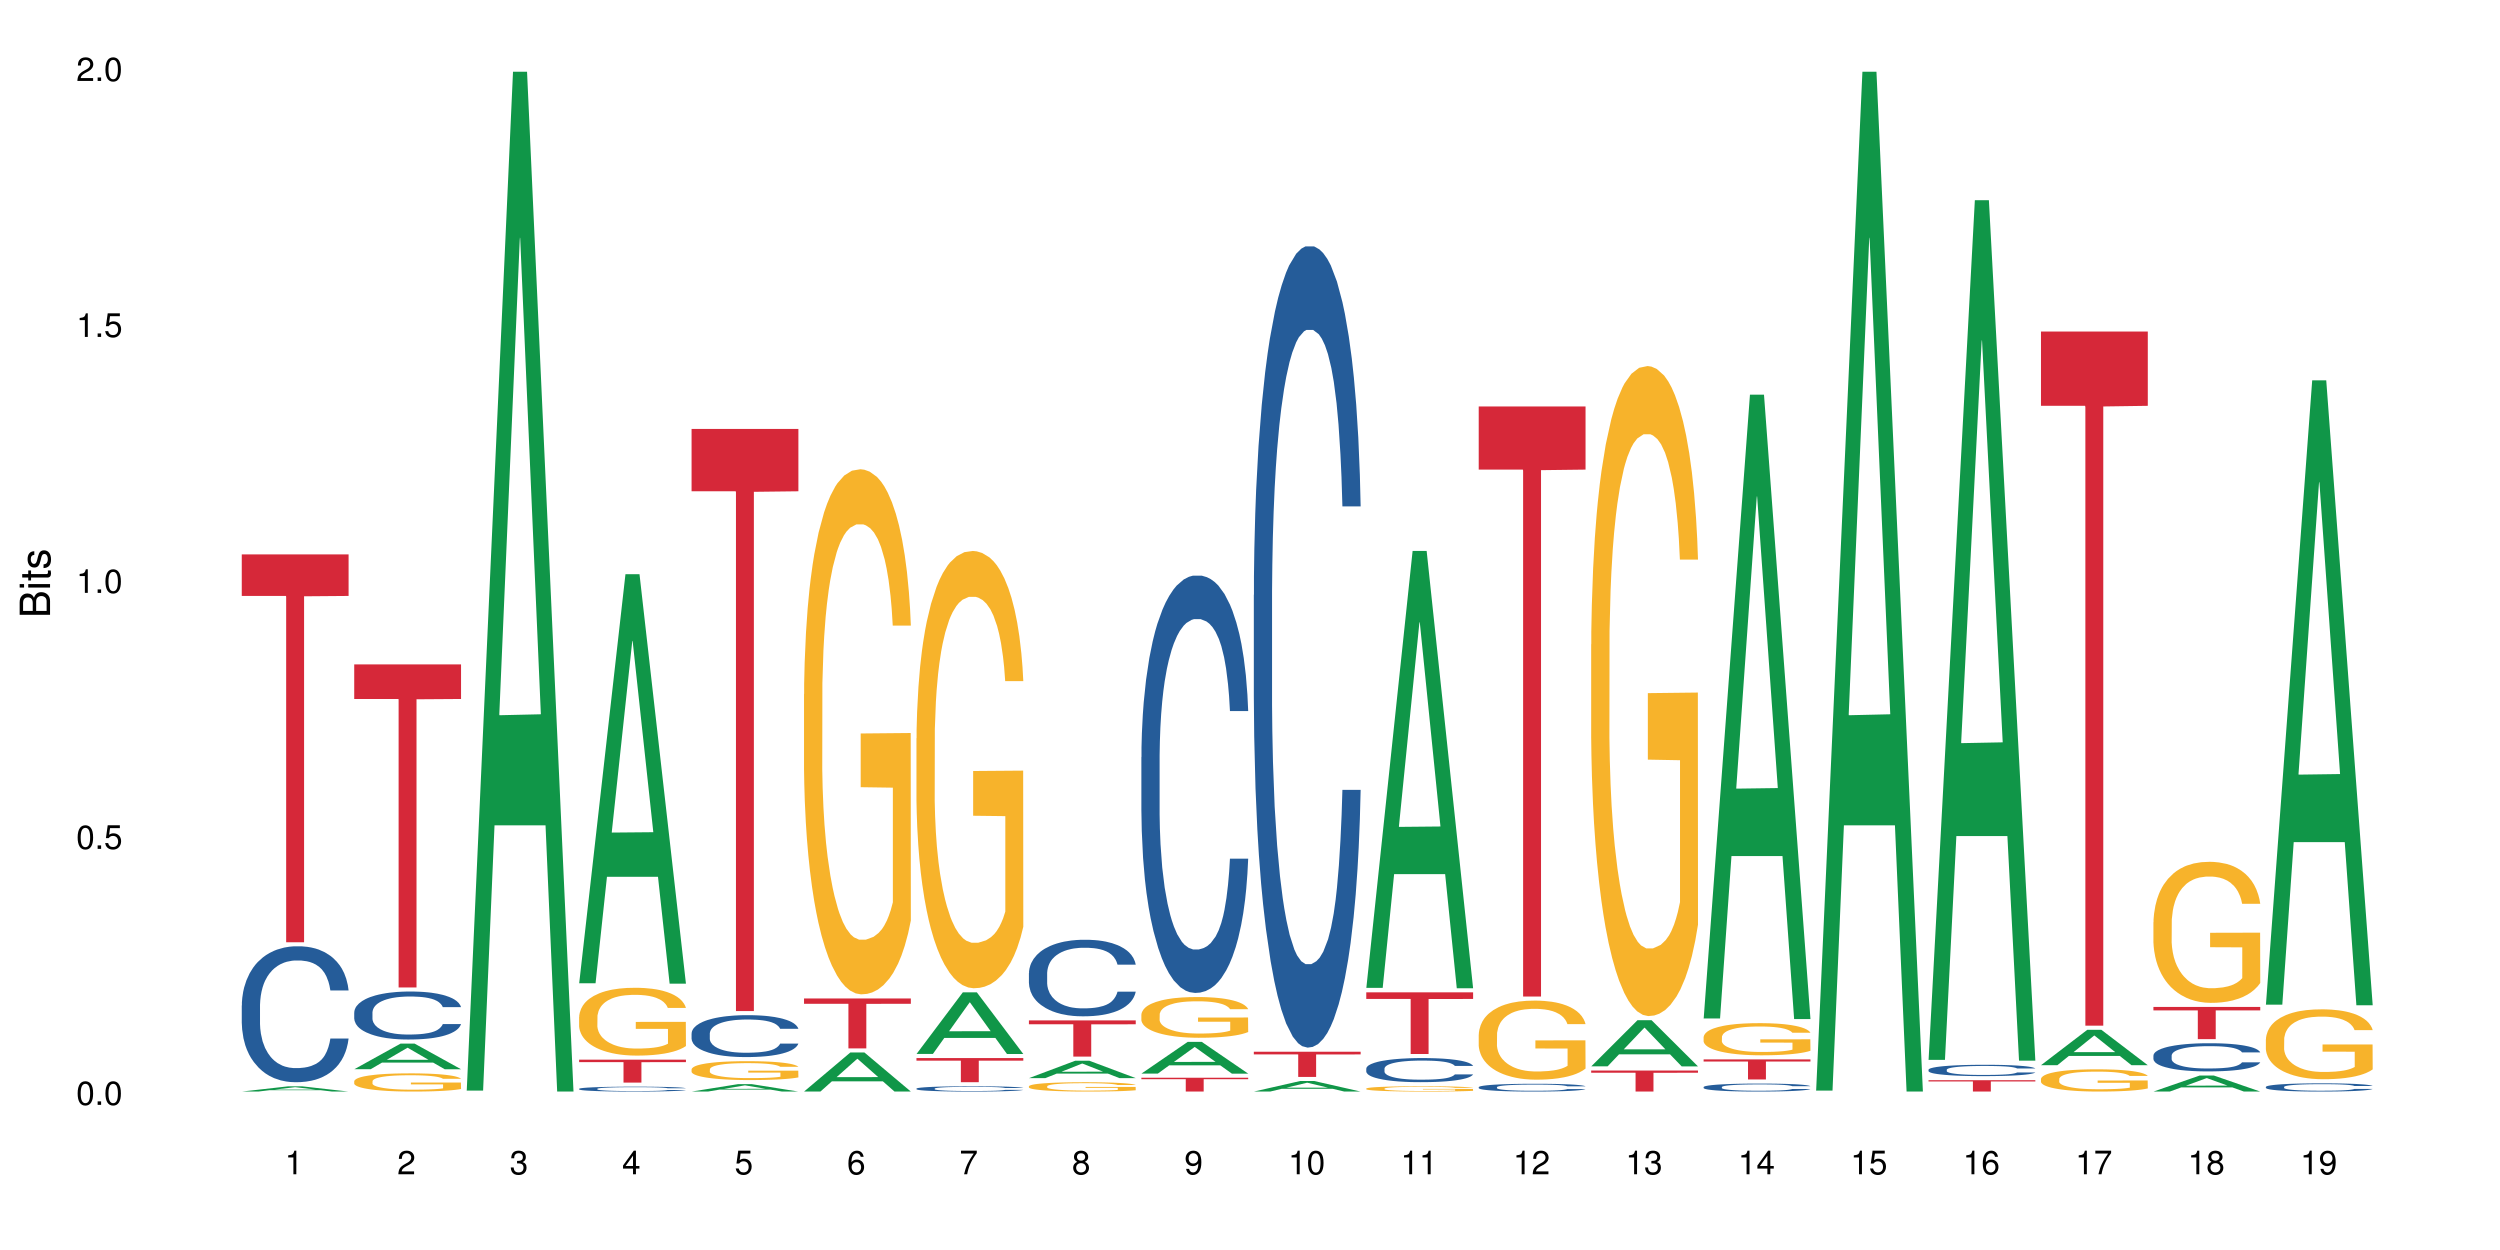 <?xml version="1.0" encoding="UTF-8"?>
<svg xmlns="http://www.w3.org/2000/svg" xmlns:xlink="http://www.w3.org/1999/xlink" width="720pt" height="360pt" viewBox="0 0 720 360" version="1.1">
<defs>
<g>
<symbol overflow="visible" id="glyph0-0">
<path style="stroke:none;" d=""/>
</symbol>
<symbol overflow="visible" id="glyph0-1">
<path style="stroke:none;" d="M 2.641 -6.797 C 2 -6.797 1.422 -6.531 1.078 -6.047 C 0.641 -5.453 0.406 -4.547 0.406 -3.297 C 0.406 -1 1.188 0.219 2.641 0.219 C 4.078 0.219 4.859 -1 4.859 -3.234 C 4.859 -4.562 4.656 -5.438 4.203 -6.047 C 3.844 -6.531 3.281 -6.797 2.641 -6.797 Z M 2.641 -6.047 C 3.547 -6.047 4 -5.125 4 -3.312 C 4 -1.375 3.562 -0.484 2.625 -0.484 C 1.734 -0.484 1.281 -1.422 1.281 -3.281 C 1.281 -5.141 1.734 -6.047 2.641 -6.047 Z M 2.641 -6.047 "/>
</symbol>
<symbol overflow="visible" id="glyph0-2">
<path style="stroke:none;" d="M 1.828 -1 L 0.828 -1 L 0.828 0 L 1.828 0 Z M 1.828 -1 "/>
</symbol>
<symbol overflow="visible" id="glyph0-3">
<path style="stroke:none;" d="M 4.562 -6.797 L 1.062 -6.797 L 0.547 -3.094 L 1.328 -3.094 C 1.719 -3.562 2.047 -3.734 2.578 -3.734 C 3.484 -3.734 4.062 -3.109 4.062 -2.094 C 4.062 -1.125 3.484 -0.531 2.578 -0.531 C 1.828 -0.531 1.375 -0.906 1.188 -1.672 L 0.328 -1.672 C 0.453 -1.109 0.547 -0.844 0.75 -0.594 C 1.125 -0.078 1.828 0.219 2.594 0.219 C 3.969 0.219 4.922 -0.781 4.922 -2.219 C 4.922 -3.562 4.031 -4.484 2.719 -4.484 C 2.25 -4.484 1.859 -4.359 1.469 -4.062 L 1.734 -5.969 L 4.562 -5.969 Z M 4.562 -6.797 "/>
</symbol>
<symbol overflow="visible" id="glyph0-4">
<path style="stroke:none;" d="M 2.484 -4.844 L 2.484 0 L 3.328 0 L 3.328 -6.797 L 2.766 -6.797 C 2.469 -5.75 2.281 -5.609 0.984 -5.453 L 0.984 -4.844 Z M 2.484 -4.844 "/>
</symbol>
<symbol overflow="visible" id="glyph0-5">
<path style="stroke:none;" d="M 4.859 -0.828 L 1.281 -0.828 C 1.359 -1.391 1.672 -1.75 2.5 -2.234 L 3.469 -2.75 C 4.406 -3.266 4.906 -3.969 4.906 -4.812 C 4.906 -5.375 4.672 -5.906 4.266 -6.266 C 3.859 -6.625 3.375 -6.797 2.719 -6.797 C 1.859 -6.797 1.219 -6.5 0.844 -5.922 C 0.609 -5.562 0.5 -5.125 0.484 -4.438 L 1.328 -4.438 C 1.359 -4.906 1.406 -5.188 1.531 -5.406 C 1.75 -5.812 2.188 -6.062 2.703 -6.062 C 3.469 -6.062 4.031 -5.516 4.031 -4.781 C 4.031 -4.25 3.719 -3.797 3.125 -3.438 L 2.234 -2.938 C 0.812 -2.141 0.406 -1.5 0.328 0 L 4.859 0 Z M 4.859 -0.828 "/>
</symbol>
<symbol overflow="visible" id="glyph0-6">
<path style="stroke:none;" d="M 2.125 -3.125 L 2.578 -3.125 C 3.516 -3.125 3.984 -2.703 3.984 -1.891 C 3.984 -1.031 3.469 -0.531 2.578 -0.531 C 1.656 -0.531 1.203 -0.984 1.156 -1.969 L 0.312 -1.969 C 0.344 -1.422 0.438 -1.078 0.609 -0.766 C 0.953 -0.109 1.625 0.219 2.547 0.219 C 3.953 0.219 4.859 -0.609 4.859 -1.906 C 4.859 -2.766 4.516 -3.25 3.703 -3.516 C 4.344 -3.766 4.656 -4.25 4.656 -4.938 C 4.656 -6.109 3.875 -6.797 2.578 -6.797 C 1.203 -6.797 0.484 -6.047 0.453 -4.609 L 1.297 -4.609 C 1.312 -5.016 1.344 -5.25 1.453 -5.453 C 1.641 -5.828 2.062 -6.062 2.594 -6.062 C 3.344 -6.062 3.797 -5.625 3.797 -4.906 C 3.797 -4.422 3.609 -4.141 3.25 -3.984 C 3.016 -3.891 2.719 -3.844 2.125 -3.844 Z M 2.125 -3.125 "/>
</symbol>
<symbol overflow="visible" id="glyph0-7">
<path style="stroke:none;" d="M 3.141 -1.625 L 3.141 0 L 3.984 0 L 3.984 -1.625 L 4.984 -1.625 L 4.984 -2.391 L 3.984 -2.391 L 3.984 -6.797 L 3.359 -6.797 L 0.266 -2.516 L 0.266 -1.625 Z M 3.141 -2.391 L 1 -2.391 L 3.141 -5.359 Z M 3.141 -2.391 "/>
</symbol>
<symbol overflow="visible" id="glyph0-8">
<path style="stroke:none;" d="M 4.781 -5.031 C 4.609 -6.141 3.891 -6.797 2.844 -6.797 C 2.094 -6.797 1.422 -6.438 1.031 -5.828 C 0.609 -5.172 0.406 -4.344 0.406 -3.094 C 0.406 -1.953 0.578 -1.234 0.984 -0.625 C 1.359 -0.078 1.953 0.219 2.703 0.219 C 3.984 0.219 4.922 -0.734 4.922 -2.078 C 4.922 -3.344 4.062 -4.234 2.844 -4.234 C 2.172 -4.234 1.641 -3.969 1.281 -3.469 C 1.281 -5.125 1.828 -6.047 2.797 -6.047 C 3.391 -6.047 3.797 -5.672 3.938 -5.031 Z M 2.734 -3.484 C 3.547 -3.484 4.062 -2.922 4.062 -2 C 4.062 -1.156 3.484 -0.531 2.703 -0.531 C 1.922 -0.531 1.328 -1.188 1.328 -2.047 C 1.328 -2.891 1.906 -3.484 2.734 -3.484 Z M 2.734 -3.484 "/>
</symbol>
<symbol overflow="visible" id="glyph0-9">
<path style="stroke:none;" d="M 4.984 -6.797 L 0.438 -6.797 L 0.438 -5.969 L 4.109 -5.969 C 2.5 -3.656 1.828 -2.234 1.328 0 L 2.219 0 C 2.594 -2.172 3.453 -4.047 4.984 -6.094 Z M 4.984 -6.797 "/>
</symbol>
<symbol overflow="visible" id="glyph0-10">
<path style="stroke:none;" d="M 3.75 -3.578 C 4.453 -4 4.688 -4.344 4.688 -4.984 C 4.688 -6.047 3.844 -6.797 2.641 -6.797 C 1.438 -6.797 0.594 -6.047 0.594 -4.984 C 0.594 -4.359 0.828 -4.016 1.516 -3.578 C 0.734 -3.203 0.359 -2.641 0.359 -1.891 C 0.359 -0.641 1.297 0.219 2.641 0.219 C 3.984 0.219 4.922 -0.641 4.922 -1.875 C 4.922 -2.641 4.531 -3.203 3.75 -3.578 Z M 2.641 -6.047 C 3.359 -6.047 3.812 -5.625 3.812 -4.969 C 3.812 -4.344 3.344 -3.922 2.641 -3.922 C 1.922 -3.922 1.453 -4.344 1.453 -4.984 C 1.453 -5.625 1.922 -6.047 2.641 -6.047 Z M 2.641 -3.203 C 3.484 -3.203 4.062 -2.672 4.062 -1.875 C 4.062 -1.062 3.484 -0.531 2.625 -0.531 C 1.797 -0.531 1.219 -1.078 1.219 -1.875 C 1.219 -2.672 1.797 -3.203 2.641 -3.203 Z M 2.641 -3.203 "/>
</symbol>
<symbol overflow="visible" id="glyph0-11">
<path style="stroke:none;" d="M 0.516 -1.547 C 0.672 -0.438 1.406 0.219 2.438 0.219 C 3.188 0.219 3.859 -0.141 4.266 -0.75 C 4.688 -1.406 4.891 -2.25 4.891 -3.484 C 4.891 -4.625 4.703 -5.359 4.312 -5.953 C 3.938 -6.5 3.344 -6.797 2.594 -6.797 C 1.297 -6.797 0.359 -5.844 0.359 -4.516 C 0.359 -3.25 1.234 -2.344 2.453 -2.344 C 3.094 -2.344 3.562 -2.578 4.016 -3.109 C 4 -1.453 3.469 -0.531 2.5 -0.531 C 1.906 -0.531 1.484 -0.906 1.359 -1.547 Z M 2.578 -6.062 C 3.375 -6.062 3.969 -5.406 3.969 -4.531 C 3.969 -3.688 3.375 -3.094 2.547 -3.094 C 1.734 -3.094 1.234 -3.672 1.234 -4.578 C 1.234 -5.438 1.797 -6.062 2.578 -6.062 Z M 2.578 -6.062 "/>
</symbol>
<symbol overflow="visible" id="glyph1-0">
<path style="stroke:none;" d=""/>
</symbol>
<symbol overflow="visible" id="glyph1-1">
<path style="stroke:none;" d="M 0 -0.953 L 0 -4.891 C 0 -5.719 -0.234 -6.344 -0.734 -6.797 C -1.188 -7.234 -1.812 -7.469 -2.5 -7.469 C -3.547 -7.469 -4.188 -7 -4.625 -5.875 C -4.984 -6.672 -5.641 -7.094 -6.531 -7.094 C -7.156 -7.094 -7.734 -6.859 -8.141 -6.391 C -8.562 -5.938 -8.75 -5.344 -8.75 -4.5 L -8.75 -0.953 Z M -4.984 -2.062 L -7.766 -2.062 L -7.766 -4.219 C -7.766 -4.844 -7.688 -5.203 -7.453 -5.5 C -7.219 -5.812 -6.859 -5.969 -6.375 -5.969 C -5.906 -5.969 -5.531 -5.812 -5.297 -5.5 C -5.062 -5.203 -4.984 -4.844 -4.984 -4.219 Z M -0.984 -2.062 L -4 -2.062 L -4 -4.781 C -4 -5.328 -3.859 -5.688 -3.578 -5.953 C -3.297 -6.219 -2.922 -6.359 -2.484 -6.359 C -2.062 -6.359 -1.688 -6.219 -1.406 -5.953 C -1.109 -5.688 -0.984 -5.328 -0.984 -4.781 Z M -0.984 -2.062 "/>
</symbol>
<symbol overflow="visible" id="glyph1-2">
<path style="stroke:none;" d="M -6.281 -1.797 L -6.281 -0.797 L 0 -0.797 L 0 -1.797 Z M -8.75 -1.797 L -8.75 -0.797 L -7.484 -0.797 L -7.484 -1.797 Z M -8.75 -1.797 "/>
</symbol>
<symbol overflow="visible" id="glyph1-3">
<path style="stroke:none;" d="M -6.281 -3.047 L -6.281 -2.016 L -8.016 -2.016 L -8.016 -1.016 L -6.281 -1.016 L -6.281 -0.172 L -5.469 -0.172 L -5.469 -1.016 L -0.719 -1.016 C -0.078 -1.016 0.281 -1.453 0.281 -2.234 C 0.281 -2.469 0.25 -2.719 0.188 -3.047 L -0.641 -3.047 C -0.609 -2.922 -0.594 -2.766 -0.594 -2.562 C -0.594 -2.141 -0.719 -2.016 -1.156 -2.016 L -5.469 -2.016 L -5.469 -3.047 Z M -6.281 -3.047 "/>
</symbol>
<symbol overflow="visible" id="glyph1-4">
<path style="stroke:none;" d="M -4.531 -5.25 C -5.766 -5.25 -6.469 -4.422 -6.469 -2.969 C -6.469 -1.516 -5.719 -0.562 -4.547 -0.562 C -3.562 -0.562 -3.094 -1.062 -2.734 -2.562 L -2.516 -3.484 C -2.344 -4.188 -2.094 -4.469 -1.625 -4.469 C -1.047 -4.469 -0.641 -3.875 -0.641 -3 C -0.641 -2.453 -0.797 -2 -1.062 -1.75 C -1.25 -1.594 -1.422 -1.531 -1.875 -1.469 L -1.875 -0.406 C -0.422 -0.453 0.281 -1.266 0.281 -2.922 C 0.281 -4.5 -0.5 -5.516 -1.719 -5.516 C -2.656 -5.516 -3.172 -4.984 -3.469 -3.734 L -3.703 -2.766 C -3.891 -1.953 -4.156 -1.609 -4.594 -1.609 C -5.172 -1.609 -5.547 -2.125 -5.547 -2.938 C -5.547 -3.75 -5.203 -4.172 -4.531 -4.203 Z M -4.531 -5.25 "/>
</symbol>
</g>
</defs>
<g id="surface33659">
<rect x="0" y="0" width="720" height="360" style="fill:rgb(100%,100%,100%);fill-opacity:1;stroke:none;"/>
<path style=" stroke:none;fill-rule:nonzero;fill:rgb(6.275%,58.824%,28.235%);fill-opacity:1;" d="M 69.629 314.371 L 69.664 314.367 L 82.973 312.863 L 87.02 312.863 L 100.395 314.371 L 95.695 314.371 L 92.344 313.977 L 77.648 313.977 L 74.363 314.371 L 69.629 314.371 L 79.062 313.812 L 90.996 313.812 L 85.047 313.109 L 84.98 313.109 L 84.914 313.113 L 79.031 313.812 L 79.062 313.812 Z M 69.629 314.371 "/>
<path style=" stroke:none;fill-rule:nonzero;fill:rgb(14.51%,36.078%,60%);fill-opacity:1;" d="M 69.629 289.578 L 69.668 289.539 L 69.668 288.684 L 69.781 287.324 L 70.043 285.605 L 70.305 284.426 L 70.98 282.316 L 71.918 280.277 L 72.895 278.703 L 73.605 277.773 L 74.246 277.055 L 75.707 275.734 L 76.645 275.055 L 77.66 274.445 L 78.898 273.836 L 79.797 273.48 L 81.824 272.906 L 83.324 272.656 L 84.488 272.551 L 87 272.551 L 88.5 272.691 L 89.59 272.871 L 90.789 273.156 L 91.805 273.48 L 93.566 274.266 L 95.145 275.27 L 95.855 275.84 L 96.98 276.949 L 97.844 278.023 L 98.445 278.953 L 99.121 280.277 L 99.719 281.887 L 100.172 283.711 L 100.395 285.25 L 95.145 285.25 L 94.879 283.816 L 94.582 282.707 L 94.016 281.242 L 93.453 280.203 L 92.668 279.168 L 91.953 278.488 L 90.977 277.809 L 90.113 277.379 L 89.215 277.055 L 88.352 276.844 L 86.699 276.629 L 84.789 276.629 L 84.074 276.699 L 82.609 276.984 L 81.824 277.234 L 80.699 277.734 L 79.91 278.203 L 78.973 278.918 L 78.332 279.523 L 77.547 280.453 L 76.984 281.277 L 76.344 282.457 L 75.969 283.352 L 75.633 284.355 L 75.332 285.535 L 75.105 286.785 L 74.957 288.109 L 74.883 289.398 L 74.883 294.941 L 74.957 296.23 L 75.145 297.73 L 75.633 299.914 L 76.344 301.809 L 77.172 303.312 L 77.957 304.387 L 78.41 304.887 L 79.008 305.457 L 79.949 306.176 L 81.297 306.891 L 82.086 307.176 L 83.285 307.461 L 84.523 307.605 L 86.176 307.605 L 87.641 307.461 L 88.613 307.285 L 89.629 306.996 L 91.016 306.391 L 91.879 305.816 L 92.629 305.137 L 93.191 304.457 L 93.566 303.887 L 94.129 302.777 L 94.582 301.559 L 94.918 300.309 L 95.145 299.09 L 100.395 299.09 L 100.172 300.523 L 99.832 301.918 L 99.496 302.953 L 98.969 304.207 L 98.371 305.316 L 97.508 306.566 L 96.793 307.391 L 95.855 308.285 L 94.992 308.965 L 94.055 309.574 L 92.668 310.289 L 91.766 310.645 L 90.789 310.969 L 89.629 311.254 L 88.164 311.504 L 86.59 311.648 L 85.125 311.684 L 83.551 311.613 L 82.387 311.469 L 80.848 311.148 L 78.934 310.504 L 77.547 309.824 L 76.457 309.145 L 75.52 308.43 L 74.469 307.461 L 73.117 305.887 L 72.293 304.672 L 71.73 303.672 L 71.094 302.273 L 70.641 301.023 L 70.117 299.02 L 69.742 296.48 L 69.629 294.512 Z M 69.629 289.578 "/>
<path style=" stroke:none;fill-rule:nonzero;fill:rgb(83.922%,15.686%,22.353%);fill-opacity:1;" d="M 69.629 159.672 L 100.395 159.672 L 100.395 171.629 L 87.574 171.734 L 87.574 271.371 L 82.414 271.371 L 82.414 171.84 L 82.34 171.629 L 69.629 171.629 Z M 69.629 159.672 "/>
<path style=" stroke:none;fill-rule:nonzero;fill:rgb(6.275%,58.824%,28.235%);fill-opacity:1;" d="M 102.016 307.938 L 102.047 307.934 L 115.359 300.559 L 119.402 300.559 L 132.781 307.945 L 128.082 307.945 L 124.727 306.02 L 110.035 306.02 L 106.75 307.938 L 102.016 307.938 L 111.449 305.219 L 123.379 305.215 L 117.43 301.766 L 117.367 301.762 L 117.301 301.781 L 111.414 305.215 L 111.449 305.219 Z M 102.016 307.938 "/>
<path style=" stroke:none;fill-rule:nonzero;fill:rgb(14.51%,36.078%,60%);fill-opacity:1;" d="M 102.016 291.578 L 102.051 291.566 L 102.051 291.262 L 102.164 290.785 L 102.426 290.176 L 102.691 289.762 L 103.367 289.016 L 104.305 288.297 L 105.277 287.742 L 105.992 287.414 L 106.629 287.16 L 108.094 286.691 L 109.031 286.453 L 110.043 286.238 L 111.281 286.023 L 112.184 285.898 L 114.207 285.695 L 115.711 285.609 L 116.871 285.57 L 119.387 285.57 L 120.887 285.621 L 121.977 285.684 L 123.176 285.785 L 124.188 285.898 L 125.953 286.176 L 127.527 286.527 L 128.242 286.73 L 129.367 287.121 L 130.23 287.5 L 130.832 287.828 L 131.504 288.297 L 132.105 288.863 L 132.555 289.508 L 132.781 290.051 L 127.527 290.051 L 127.266 289.547 L 126.965 289.156 L 126.402 288.637 L 125.84 288.27 L 125.051 287.906 L 124.34 287.664 L 123.363 287.426 L 122.5 287.273 L 121.602 287.16 L 120.738 287.086 L 119.086 287.008 L 117.172 287.008 L 116.461 287.035 L 114.996 287.137 L 114.207 287.223 L 113.082 287.398 L 112.297 287.562 L 111.359 287.816 L 110.719 288.031 L 109.934 288.359 L 109.367 288.648 L 108.73 289.066 L 108.355 289.383 L 108.02 289.734 L 107.719 290.152 L 107.492 290.594 L 107.344 291.062 L 107.27 291.516 L 107.27 293.473 L 107.344 293.926 L 107.531 294.457 L 108.02 295.227 L 108.73 295.895 L 109.555 296.426 L 110.344 296.805 L 110.793 296.98 L 111.395 297.184 L 112.332 297.438 L 113.684 297.688 L 114.473 297.789 L 115.672 297.891 L 116.91 297.941 L 118.562 297.941 L 120.023 297.891 L 121 297.828 L 122.012 297.727 L 123.402 297.512 L 124.266 297.309 L 125.016 297.07 L 125.578 296.832 L 125.953 296.629 L 126.516 296.238 L 126.965 295.809 L 127.305 295.367 L 127.527 294.938 L 132.781 294.938 L 132.555 295.441 L 132.219 295.934 L 131.879 296.301 L 131.355 296.742 L 130.754 297.133 L 129.891 297.574 L 129.18 297.867 L 128.242 298.18 L 127.379 298.422 L 126.441 298.637 L 125.051 298.887 L 124.152 299.016 L 123.176 299.129 L 122.012 299.23 L 120.551 299.316 L 118.973 299.367 L 117.512 299.379 L 115.934 299.355 L 114.773 299.305 L 113.234 299.191 L 111.32 298.965 L 109.934 298.723 L 108.844 298.484 L 107.906 298.23 L 106.855 297.891 L 105.504 297.336 L 104.68 296.906 L 104.117 296.551 L 103.477 296.059 L 103.027 295.617 L 102.504 294.91 L 102.129 294.016 L 102.016 293.32 Z M 102.016 291.578 "/>
<path style=" stroke:none;fill-rule:nonzero;fill:rgb(96.863%,70.196%,16.863%);fill-opacity:1;" d="M 102.016 311.371 L 102.051 311.367 L 102.051 311.273 L 102.203 311.055 L 102.578 310.758 L 103.066 310.516 L 103.59 310.324 L 103.93 310.223 L 104.492 310.078 L 104.98 309.973 L 106.219 309.758 L 107.793 309.559 L 108.656 309.469 L 109.633 309.391 L 111.02 309.297 L 111.656 309.266 L 113.609 309.188 L 115.824 309.141 L 118.262 309.125 L 119.387 309.129 L 120.926 309.148 L 123.027 309.203 L 124.227 309.25 L 125.164 309.297 L 126.141 309.359 L 127.34 309.457 L 128.465 309.57 L 129.367 309.688 L 130.266 309.828 L 131.02 309.984 L 131.656 310.152 L 132.219 310.352 L 132.555 310.52 L 132.781 310.688 L 127.566 310.688 L 127.266 310.52 L 126.93 310.391 L 126.367 310.23 L 125.801 310.117 L 125.238 310.027 L 124.188 309.902 L 123.289 309.824 L 122.164 309.758 L 121.074 309.715 L 119.836 309.688 L 119.086 309.676 L 117.098 309.676 L 115.297 309.711 L 114.246 309.75 L 113.496 309.785 L 112.445 309.859 L 111.809 309.918 L 111.434 309.953 L 110.309 310.102 L 109.555 310.238 L 109.145 310.328 L 108.617 310.473 L 108.242 310.602 L 107.832 310.793 L 107.605 310.938 L 107.305 311.262 L 107.27 312.125 L 107.379 312.305 L 107.605 312.504 L 107.906 312.676 L 108.355 312.855 L 108.805 312.996 L 109.594 313.184 L 110.27 313.309 L 110.793 313.391 L 111.809 313.52 L 112.219 313.562 L 113.195 313.648 L 114.207 313.715 L 115.445 313.773 L 116.387 313.801 L 117.887 313.824 L 119.801 313.824 L 122.051 313.797 L 123.477 313.758 L 124.453 313.719 L 125.09 313.688 L 125.879 313.633 L 126.441 313.586 L 126.965 313.531 L 127.605 313.449 L 127.605 312.305 L 118.336 312.301 L 118.336 311.766 L 132.742 311.762 L 132.781 313.633 L 131.992 313.762 L 131.02 313.887 L 130.078 313.984 L 129.105 314.062 L 127.715 314.156 L 126.59 314.211 L 124.863 314.281 L 123.289 314.324 L 121.637 314.352 L 120.176 314.367 L 118.449 314.371 L 116.91 314.359 L 115.258 314.332 L 113.945 314.293 L 112.746 314.246 L 111.547 314.184 L 110.043 314.082 L 109.07 314 L 108.055 313.902 L 107.043 313.781 L 106.141 313.652 L 105.543 313.551 L 104.941 313.438 L 104.305 313.293 L 103.703 313.129 L 103.254 312.98 L 102.84 312.812 L 102.539 312.656 L 102.238 312.441 L 102.09 312.27 L 102.016 312.121 Z M 102.016 311.371 "/>
<path style=" stroke:none;fill-rule:nonzero;fill:rgb(83.922%,15.686%,22.353%);fill-opacity:1;" d="M 102.016 191.344 L 132.781 191.344 L 132.781 201.305 L 119.957 201.395 L 119.957 284.391 L 114.801 284.391 L 114.801 201.48 L 114.727 201.305 L 102.016 201.305 Z M 102.016 191.344 "/>
<path style=" stroke:none;fill-rule:nonzero;fill:rgb(6.275%,58.824%,28.235%);fill-opacity:1;" d="M 134.402 314.094 L 134.434 313.82 L 147.746 20.664 L 151.789 20.664 L 165.168 314.371 L 160.465 314.371 L 157.113 237.703 L 142.422 237.703 L 139.133 314.094 L 134.402 314.094 L 143.836 205.988 L 155.766 205.711 L 149.816 68.648 L 149.75 68.375 L 149.684 69.199 L 143.801 205.711 L 143.836 205.988 Z M 134.402 314.094 "/>
<path style=" stroke:none;fill-rule:nonzero;fill:rgb(6.275%,58.824%,28.235%);fill-opacity:1;" d="M 166.785 283.188 L 166.82 283.078 L 180.133 165.371 L 184.176 165.371 L 197.551 283.301 L 192.852 283.301 L 189.5 252.516 L 174.805 252.516 L 171.52 283.188 L 166.785 283.188 L 176.219 239.781 L 188.152 239.672 L 182.203 184.641 L 182.137 184.527 L 182.07 184.859 L 176.188 239.672 L 176.219 239.781 Z M 166.785 283.188 "/>
<path style=" stroke:none;fill-rule:nonzero;fill:rgb(14.51%,36.078%,60%);fill-opacity:1;" d="M 166.785 313.574 L 166.824 313.574 L 166.824 313.543 L 166.938 313.492 L 167.199 313.43 L 167.461 313.391 L 168.137 313.312 L 169.074 313.238 L 170.051 313.184 L 170.762 313.148 L 171.402 313.125 L 172.863 313.074 L 173.801 313.051 L 174.816 313.027 L 176.055 313.008 L 176.953 312.996 L 178.98 312.973 L 180.48 312.965 L 181.645 312.961 L 184.156 312.961 L 185.66 312.965 L 186.746 312.973 L 187.949 312.984 L 188.961 312.996 L 190.723 313.023 L 192.301 313.059 L 193.012 313.078 L 194.137 313.121 L 195 313.156 L 195.602 313.191 L 196.277 313.238 L 196.879 313.297 L 197.328 313.363 L 197.551 313.418 L 192.301 313.418 L 192.039 313.367 L 191.738 313.328 L 191.176 313.273 L 190.613 313.238 L 189.824 313.199 L 189.109 313.176 L 188.137 313.148 L 187.273 313.137 L 186.371 313.125 L 185.508 313.117 L 183.859 313.109 L 181.23 313.109 L 179.77 313.121 L 178.98 313.129 L 177.855 313.148 L 177.066 313.164 L 176.129 313.191 L 175.492 313.211 L 174.703 313.246 L 174.141 313.273 L 173.504 313.316 L 173.129 313.352 L 172.789 313.387 L 172.488 313.43 L 172.266 313.473 L 172.113 313.52 L 172.039 313.566 L 172.039 313.77 L 172.113 313.812 L 172.301 313.867 L 172.789 313.945 L 173.504 314.016 L 174.328 314.07 L 175.117 314.109 L 175.566 314.125 L 176.168 314.145 L 177.105 314.172 L 178.453 314.199 L 179.242 314.207 L 180.445 314.219 L 181.684 314.223 L 183.332 314.223 L 184.797 314.219 L 185.77 314.211 L 186.785 314.203 L 188.172 314.18 L 189.035 314.16 L 189.785 314.137 L 190.348 314.109 L 190.723 314.09 L 191.285 314.051 L 191.738 314.008 L 192.074 313.961 L 192.301 313.918 L 197.551 313.918 L 197.328 313.969 L 196.988 314.02 L 196.652 314.055 L 196.125 314.102 L 195.527 314.141 L 194.664 314.188 L 193.949 314.215 L 193.012 314.25 L 192.148 314.273 L 191.211 314.293 L 189.824 314.32 L 188.922 314.332 L 187.949 314.344 L 186.785 314.355 L 185.32 314.363 L 183.746 314.371 L 182.281 314.371 L 180.707 314.367 L 179.543 314.363 L 178.004 314.352 L 176.09 314.328 L 174.703 314.305 L 173.613 314.277 L 172.676 314.254 L 171.625 314.219 L 170.277 314.16 L 169.449 314.117 L 168.887 314.082 L 168.25 314.031 L 167.801 313.988 L 167.273 313.914 L 166.898 313.824 L 166.785 313.754 Z M 166.785 313.574 "/>
<path style=" stroke:none;fill-rule:nonzero;fill:rgb(96.863%,70.196%,16.863%);fill-opacity:1;" d="M 166.785 292.848 L 166.824 292.828 L 166.824 292.473 L 166.973 291.668 L 167.348 290.562 L 167.836 289.652 L 168.363 288.938 L 168.699 288.562 L 169.262 288.027 L 169.75 287.637 L 170.988 286.832 L 172.562 286.086 L 173.426 285.762 L 174.402 285.461 L 175.793 285.121 L 176.43 284.996 L 178.379 284.711 L 180.594 284.531 L 183.031 284.48 L 184.156 284.496 L 185.695 284.566 L 187.797 284.766 L 188.996 284.941 L 189.938 285.121 L 190.91 285.352 L 192.113 285.711 L 193.238 286.137 L 194.137 286.566 L 195.039 287.102 L 195.789 287.672 L 196.426 288.297 L 196.988 289.047 L 197.328 289.672 L 197.551 290.293 L 192.336 290.293 L 192.039 289.672 L 191.699 289.188 L 191.137 288.602 L 190.574 288.172 L 190.012 287.832 L 188.961 287.367 L 188.059 287.082 L 186.934 286.832 L 185.848 286.672 L 184.609 286.566 L 183.859 286.531 L 181.871 286.531 L 180.066 286.656 L 179.02 286.797 L 178.266 286.941 L 177.215 287.207 L 176.578 287.422 L 176.203 287.566 L 175.078 288.117 L 174.328 288.617 L 173.914 288.957 L 173.391 289.492 L 173.016 289.973 L 172.602 290.688 L 172.375 291.223 L 172.078 292.434 L 172.039 295.648 L 172.152 296.324 L 172.375 297.055 L 172.676 297.699 L 173.129 298.375 L 173.578 298.895 L 174.367 299.59 L 175.039 300.055 L 175.566 300.355 L 176.578 300.84 L 176.992 301 L 177.969 301.32 L 178.98 301.57 L 180.219 301.785 L 181.156 301.891 L 182.656 301.98 L 184.57 301.98 L 186.82 301.871 L 188.246 301.73 L 189.223 301.586 L 189.859 301.461 L 190.648 301.266 L 191.211 301.086 L 191.738 300.891 L 192.375 300.59 L 192.375 296.324 L 183.105 296.309 L 183.105 294.309 L 197.516 294.289 L 197.551 301.266 L 196.766 301.746 L 195.789 302.211 L 194.852 302.57 L 193.875 302.871 L 192.488 303.211 L 191.363 303.426 L 189.637 303.676 L 188.059 303.836 L 186.41 303.941 L 184.945 303.996 L 183.219 304.012 L 181.684 303.977 L 180.031 303.871 L 178.719 303.727 L 177.516 303.551 L 176.316 303.316 L 174.816 302.941 L 173.84 302.641 L 172.828 302.266 L 171.812 301.82 L 170.914 301.336 L 170.312 300.961 L 169.711 300.535 L 169.074 300 L 168.477 299.395 L 168.023 298.84 L 167.613 298.215 L 167.312 297.625 L 167.012 296.824 L 166.859 296.184 L 166.785 295.629 Z M 166.785 292.848 "/>
<path style=" stroke:none;fill-rule:nonzero;fill:rgb(83.922%,15.686%,22.353%);fill-opacity:1;" d="M 166.785 305.191 L 197.551 305.191 L 197.551 305.898 L 184.73 305.906 L 184.73 311.781 L 179.57 311.781 L 179.57 305.91 L 179.496 305.898 L 166.785 305.898 Z M 166.785 305.191 "/>
<path style=" stroke:none;fill-rule:nonzero;fill:rgb(6.275%,58.824%,28.235%);fill-opacity:1;" d="M 199.172 314.367 L 199.203 314.367 L 212.516 312.238 L 216.559 312.238 L 229.938 314.371 L 225.238 314.371 L 221.887 313.812 L 207.191 313.812 L 203.906 314.367 L 199.172 314.367 L 208.605 313.586 L 220.539 313.582 L 214.59 312.586 L 214.523 312.586 L 214.457 312.594 L 208.574 313.582 L 208.605 313.586 Z M 199.172 314.367 "/>
<path style=" stroke:none;fill-rule:nonzero;fill:rgb(14.51%,36.078%,60%);fill-opacity:1;" d="M 199.172 297.625 L 199.211 297.613 L 199.211 297.348 L 199.32 296.93 L 199.586 296.402 L 199.848 296.039 L 200.523 295.387 L 201.461 294.758 L 202.438 294.273 L 203.148 293.988 L 203.785 293.766 L 205.25 293.359 L 206.188 293.148 L 207.199 292.961 L 208.438 292.773 L 209.34 292.664 L 211.367 292.488 L 212.867 292.41 L 214.031 292.375 L 216.543 292.375 L 218.043 292.422 L 219.133 292.477 L 220.332 292.562 L 221.348 292.664 L 223.109 292.906 L 224.684 293.215 L 225.398 293.391 L 226.523 293.734 L 227.387 294.062 L 227.988 294.352 L 228.664 294.758 L 229.262 295.254 L 229.715 295.816 L 229.938 296.289 L 224.684 296.289 L 224.422 295.852 L 224.121 295.508 L 223.559 295.055 L 222.996 294.734 L 222.211 294.418 L 221.496 294.207 L 220.52 293.996 L 219.656 293.863 L 218.758 293.766 L 217.895 293.699 L 216.242 293.633 L 214.328 293.633 L 213.617 293.656 L 212.152 293.742 L 211.367 293.82 L 210.242 293.977 L 209.453 294.117 L 208.516 294.34 L 207.875 294.527 L 207.09 294.812 L 206.527 295.066 L 205.887 295.43 L 205.512 295.707 L 205.176 296.016 L 204.875 296.379 L 204.648 296.766 L 204.5 297.172 L 204.426 297.57 L 204.426 299.277 L 204.5 299.676 L 204.688 300.141 L 205.176 300.812 L 205.887 301.395 L 206.715 301.859 L 207.5 302.191 L 207.953 302.344 L 208.551 302.52 L 209.488 302.742 L 210.84 302.961 L 211.629 303.051 L 212.828 303.137 L 214.066 303.184 L 215.719 303.184 L 217.18 303.137 L 218.156 303.082 L 219.172 302.996 L 220.559 302.809 L 221.422 302.633 L 222.172 302.422 L 222.734 302.211 L 223.109 302.035 L 223.672 301.695 L 224.121 301.32 L 224.461 300.934 L 224.684 300.559 L 229.938 300.559 L 229.715 301 L 229.375 301.43 L 229.039 301.75 L 228.512 302.133 L 227.914 302.477 L 227.051 302.863 L 226.336 303.117 L 225.398 303.391 L 224.535 303.602 L 223.598 303.789 L 222.211 304.008 L 221.309 304.121 L 220.332 304.219 L 219.172 304.309 L 217.707 304.383 L 216.133 304.43 L 214.668 304.438 L 213.09 304.418 L 211.93 304.371 L 210.391 304.273 L 208.477 304.074 L 207.09 303.867 L 206 303.656 L 205.062 303.438 L 204.012 303.137 L 202.66 302.652 L 201.836 302.277 L 201.273 301.969 L 200.637 301.539 L 200.184 301.152 L 199.66 300.535 L 199.285 299.754 L 199.172 299.148 Z M 199.172 297.625 "/>
<path style=" stroke:none;fill-rule:nonzero;fill:rgb(96.863%,70.196%,16.863%);fill-opacity:1;" d="M 199.172 307.949 L 199.211 307.945 L 199.211 307.844 L 199.359 307.621 L 199.734 307.312 L 200.223 307.059 L 200.746 306.859 L 201.086 306.758 L 201.648 306.609 L 202.137 306.5 L 203.375 306.273 L 204.949 306.066 L 205.812 305.977 L 206.789 305.891 L 208.176 305.797 L 208.816 305.762 L 210.766 305.684 L 212.98 305.633 L 215.418 305.617 L 216.543 305.625 L 218.082 305.645 L 220.184 305.699 L 221.383 305.746 L 222.32 305.797 L 223.297 305.863 L 224.496 305.961 L 225.625 306.082 L 226.523 306.199 L 227.426 306.348 L 228.176 306.508 L 228.812 306.684 L 229.375 306.891 L 229.715 307.066 L 229.938 307.238 L 224.723 307.238 L 224.422 307.066 L 224.086 306.93 L 223.523 306.766 L 222.961 306.648 L 222.398 306.555 L 221.348 306.422 L 220.445 306.344 L 219.32 306.273 L 218.23 306.23 L 216.992 306.199 L 216.242 306.191 L 214.254 306.191 L 212.453 306.227 L 211.402 306.266 L 210.652 306.305 L 209.602 306.379 L 208.965 306.438 L 208.59 306.477 L 207.465 306.633 L 206.715 306.773 L 206.301 306.867 L 205.773 307.016 L 205.398 307.148 L 204.988 307.348 L 204.762 307.496 L 204.461 307.836 L 204.426 308.73 L 204.539 308.918 L 204.762 309.121 L 205.062 309.301 L 205.512 309.488 L 205.965 309.633 L 206.75 309.828 L 207.426 309.957 L 207.953 310.043 L 208.965 310.176 L 209.379 310.219 L 210.352 310.309 L 211.367 310.379 L 212.605 310.438 L 213.543 310.469 L 215.043 310.492 L 216.957 310.492 L 219.207 310.465 L 220.633 310.426 L 221.609 310.383 L 222.246 310.348 L 223.035 310.293 L 223.598 310.246 L 224.121 310.191 L 224.762 310.105 L 224.762 308.918 L 215.492 308.914 L 215.492 308.355 L 229.902 308.352 L 229.938 310.293 L 229.148 310.43 L 228.176 310.559 L 227.238 310.656 L 226.262 310.742 L 224.871 310.836 L 223.746 310.895 L 222.023 310.965 L 220.445 311.012 L 218.793 311.039 L 217.332 311.055 L 215.605 311.059 L 214.066 311.051 L 212.418 311.02 L 211.102 310.98 L 209.902 310.93 L 208.703 310.867 L 207.199 310.762 L 206.227 310.676 L 205.211 310.574 L 204.199 310.449 L 203.301 310.316 L 202.699 310.211 L 202.098 310.09 L 201.461 309.941 L 200.859 309.773 L 200.41 309.617 L 199.996 309.445 L 199.695 309.281 L 199.398 309.059 L 199.246 308.879 L 199.172 308.723 Z M 199.172 307.949 "/>
<path style=" stroke:none;fill-rule:nonzero;fill:rgb(83.922%,15.686%,22.353%);fill-opacity:1;" d="M 199.172 123.539 L 229.938 123.539 L 229.938 141.488 L 217.117 141.645 L 217.117 291.195 L 211.957 291.195 L 211.957 141.801 L 211.883 141.488 L 199.172 141.488 Z M 199.172 123.539 "/>
<path style=" stroke:none;fill-rule:nonzero;fill:rgb(6.275%,58.824%,28.235%);fill-opacity:1;" d="M 231.559 314.359 L 231.59 314.348 L 244.902 303.109 L 248.945 303.109 L 262.324 314.371 L 257.625 314.371 L 254.27 311.43 L 239.578 311.43 L 236.289 314.359 L 231.559 314.359 L 240.992 310.215 L 252.922 310.203 L 246.973 304.949 L 246.906 304.938 L 246.844 304.969 L 240.957 310.203 L 240.992 310.215 Z M 231.559 314.359 "/>
<path style=" stroke:none;fill-rule:nonzero;fill:rgb(96.863%,70.196%,16.863%);fill-opacity:1;" d="M 231.559 199.918 L 231.594 199.777 L 231.594 197.016 L 231.746 190.801 L 232.121 182.238 L 232.609 175.195 L 233.133 169.668 L 233.473 166.77 L 234.035 162.625 L 234.523 159.586 L 235.758 153.371 L 237.336 147.57 L 238.199 145.086 L 239.176 142.738 L 240.562 140.113 L 241.199 139.148 L 243.152 136.938 L 245.363 135.555 L 247.805 135.141 L 248.93 135.281 L 250.469 135.832 L 252.57 137.352 L 253.77 138.73 L 254.707 140.113 L 255.684 141.91 L 256.883 144.672 L 258.008 147.984 L 258.91 151.301 L 259.809 155.445 L 260.559 159.863 L 261.199 164.699 L 261.762 170.5 L 262.098 175.332 L 262.324 180.168 L 257.109 180.168 L 256.809 175.332 L 256.473 171.602 L 255.906 167.047 L 255.344 163.73 L 254.781 161.105 L 253.73 157.516 L 252.832 155.305 L 251.707 153.371 L 250.617 152.129 L 249.379 151.301 L 248.629 151.023 L 246.641 151.023 L 244.84 151.992 L 243.789 153.098 L 243.039 154.199 L 241.988 156.273 L 241.352 157.93 L 240.977 159.035 L 239.848 163.316 L 239.098 167.184 L 238.688 169.809 L 238.16 173.953 L 237.785 177.68 L 237.375 183.207 L 237.148 187.348 L 236.848 196.742 L 236.809 221.602 L 236.922 226.848 L 237.148 232.512 L 237.449 237.484 L 237.898 242.73 L 238.348 246.738 L 239.137 252.125 L 239.812 255.715 L 240.336 258.062 L 241.352 261.793 L 241.762 263.035 L 242.738 265.52 L 243.75 267.453 L 244.988 269.113 L 245.926 269.941 L 247.43 270.633 L 249.344 270.633 L 251.594 269.801 L 253.02 268.699 L 253.996 267.594 L 254.633 266.625 L 255.422 265.105 L 255.984 263.727 L 256.508 262.207 L 257.145 259.859 L 257.145 226.848 L 247.879 226.711 L 247.879 211.242 L 262.285 211.105 L 262.324 265.105 L 261.535 268.836 L 260.559 272.426 L 259.621 275.188 L 258.648 277.535 L 257.258 280.16 L 256.133 281.82 L 254.406 283.754 L 252.832 284.996 L 251.18 285.824 L 249.719 286.238 L 247.992 286.375 L 246.453 286.102 L 244.801 285.27 L 243.488 284.168 L 242.289 282.785 L 241.086 280.988 L 239.586 278.09 L 238.609 275.742 L 237.598 272.84 L 236.586 269.387 L 235.684 265.66 L 235.086 262.758 L 234.484 259.445 L 233.848 255.301 L 233.246 250.605 L 232.797 246.324 L 232.383 241.488 L 232.082 236.93 L 231.781 230.715 L 231.633 225.746 L 231.559 221.461 Z M 231.559 199.918 "/>
<path style=" stroke:none;fill-rule:nonzero;fill:rgb(83.922%,15.686%,22.353%);fill-opacity:1;" d="M 231.559 287.555 L 262.324 287.555 L 262.324 289.094 L 249.5 289.109 L 249.5 301.93 L 244.344 301.93 L 244.344 289.121 L 244.27 289.094 L 231.559 289.094 Z M 231.559 287.555 "/>
<path style=" stroke:none;fill-rule:nonzero;fill:rgb(6.275%,58.824%,28.235%);fill-opacity:1;" d="M 263.941 303.535 L 263.977 303.52 L 277.289 285.797 L 281.332 285.797 L 294.711 303.551 L 290.008 303.551 L 286.656 298.918 L 271.965 298.918 L 268.676 303.535 L 263.941 303.535 L 273.375 297 L 285.309 296.984 L 279.359 288.699 L 279.293 288.684 L 279.227 288.73 L 273.344 296.984 L 273.375 297 Z M 263.941 303.535 "/>
<path style=" stroke:none;fill-rule:nonzero;fill:rgb(14.51%,36.078%,60%);fill-opacity:1;" d="M 263.941 313.508 L 263.98 313.508 L 263.98 313.473 L 264.094 313.422 L 264.355 313.355 L 264.617 313.309 L 265.293 313.227 L 266.23 313.148 L 267.207 313.086 L 267.922 313.051 L 268.559 313.02 L 270.02 312.969 L 270.961 312.941 L 271.973 312.918 L 273.211 312.895 L 274.109 312.883 L 276.137 312.859 L 277.637 312.852 L 278.801 312.844 L 281.316 312.844 L 282.816 312.852 L 283.902 312.859 L 285.105 312.871 L 286.117 312.883 L 287.879 312.914 L 289.457 312.953 L 290.168 312.973 L 291.297 313.016 L 292.156 313.059 L 292.758 313.094 L 293.434 313.148 L 294.035 313.211 L 294.484 313.281 L 294.711 313.34 L 289.457 313.34 L 289.195 313.285 L 288.895 313.242 L 288.332 313.184 L 287.77 313.145 L 286.98 313.102 L 286.266 313.078 L 285.293 313.051 L 284.43 313.035 L 283.527 313.02 L 282.664 313.012 L 281.016 313.004 L 279.102 313.004 L 278.387 313.008 L 276.926 313.02 L 276.137 313.027 L 275.012 313.047 L 274.223 313.066 L 273.285 313.094 L 272.648 313.117 L 271.859 313.152 L 271.297 313.188 L 270.66 313.23 L 270.285 313.266 L 269.945 313.305 L 269.645 313.352 L 269.422 313.398 L 269.27 313.453 L 269.195 313.504 L 269.195 313.719 L 269.27 313.77 L 269.457 313.828 L 269.945 313.91 L 270.66 313.984 L 271.484 314.043 L 272.273 314.086 L 272.723 314.105 L 273.324 314.129 L 274.262 314.156 L 275.613 314.184 L 276.398 314.195 L 277.602 314.207 L 278.84 314.211 L 280.488 314.211 L 281.953 314.207 L 282.93 314.199 L 283.941 314.188 L 285.328 314.164 L 286.191 314.141 L 286.941 314.117 L 287.504 314.09 L 287.879 314.066 L 288.445 314.023 L 288.895 313.977 L 289.23 313.926 L 289.457 313.879 L 294.711 313.879 L 294.484 313.938 L 294.148 313.988 L 293.809 314.031 L 293.285 314.078 L 292.684 314.121 L 291.82 314.172 L 291.109 314.203 L 290.168 314.238 L 289.305 314.266 L 288.367 314.289 L 286.98 314.316 L 286.078 314.332 L 285.105 314.344 L 283.941 314.355 L 282.477 314.363 L 280.902 314.371 L 279.438 314.371 L 277.863 314.367 L 276.699 314.363 L 275.16 314.352 L 273.25 314.324 L 271.859 314.297 L 270.773 314.273 L 269.832 314.242 L 268.781 314.207 L 267.434 314.145 L 266.605 314.098 L 266.043 314.059 L 265.406 314.004 L 264.957 313.957 L 264.43 313.879 L 264.055 313.777 L 263.941 313.703 Z M 263.941 313.508 "/>
<path style=" stroke:none;fill-rule:nonzero;fill:rgb(96.863%,70.196%,16.863%);fill-opacity:1;" d="M 263.941 212.621 L 263.98 212.504 L 263.98 210.203 L 264.129 205.027 L 264.508 197.898 L 264.992 192.031 L 265.52 187.43 L 265.855 185.016 L 266.418 181.566 L 266.906 179.035 L 268.145 173.859 L 269.723 169.027 L 270.586 166.957 L 271.559 165.004 L 272.949 162.816 L 273.586 162.012 L 275.535 160.172 L 277.75 159.023 L 280.188 158.676 L 281.316 158.793 L 282.852 159.254 L 284.953 160.52 L 286.156 161.668 L 287.094 162.816 L 288.07 164.312 L 289.27 166.613 L 290.395 169.375 L 291.297 172.133 L 292.195 175.586 L 292.945 179.266 L 293.582 183.289 L 294.148 188.121 L 294.484 192.148 L 294.711 196.172 L 289.496 196.172 L 289.195 192.148 L 288.855 189.043 L 288.293 185.246 L 287.73 182.484 L 287.168 180.301 L 286.117 177.309 L 285.219 175.469 L 284.09 173.859 L 283.004 172.824 L 281.766 172.133 L 281.016 171.902 L 279.027 171.902 L 277.227 172.711 L 276.176 173.629 L 275.426 174.551 L 274.375 176.273 L 273.734 177.656 L 273.359 178.574 L 272.234 182.141 L 271.484 185.359 L 271.07 187.547 L 270.547 190.996 L 270.172 194.102 L 269.758 198.703 L 269.535 202.152 L 269.234 209.973 L 269.195 230.676 L 269.309 235.047 L 269.535 239.762 L 269.832 243.902 L 270.285 248.273 L 270.734 251.609 L 271.523 256.094 L 272.199 259.086 L 272.723 261.039 L 273.734 264.145 L 274.148 265.18 L 275.125 267.25 L 276.137 268.863 L 277.375 270.242 L 278.312 270.934 L 279.812 271.508 L 281.727 271.508 L 283.98 270.816 L 285.406 269.898 L 286.379 268.977 L 287.02 268.172 L 287.805 266.906 L 288.367 265.758 L 288.895 264.492 L 289.531 262.535 L 289.531 235.047 L 280.266 234.934 L 280.266 222.051 L 294.672 221.938 L 294.711 266.906 L 293.922 270.012 L 292.945 273.004 L 292.008 275.301 L 291.031 277.258 L 289.645 279.441 L 288.52 280.824 L 286.793 282.434 L 285.219 283.469 L 283.566 284.16 L 282.102 284.504 L 280.375 284.617 L 278.84 284.391 L 277.188 283.699 L 275.875 282.777 L 274.672 281.629 L 273.473 280.133 L 271.973 277.719 L 270.996 275.762 L 269.984 273.348 L 268.973 270.473 L 268.07 267.367 L 267.469 264.953 L 266.871 262.191 L 266.23 258.742 L 265.633 254.828 L 265.18 251.266 L 264.77 247.238 L 264.469 243.445 L 264.168 238.27 L 264.02 234.129 L 263.941 230.562 Z M 263.941 212.621 "/>
<path style=" stroke:none;fill-rule:nonzero;fill:rgb(83.922%,15.686%,22.353%);fill-opacity:1;" d="M 263.941 304.73 L 294.711 304.73 L 294.711 305.473 L 281.887 305.48 L 281.887 311.664 L 276.727 311.664 L 276.727 305.488 L 276.652 305.473 L 263.941 305.473 Z M 263.941 304.73 "/>
<path style=" stroke:none;fill-rule:nonzero;fill:rgb(6.275%,58.824%,28.235%);fill-opacity:1;" d="M 296.328 310.496 L 296.363 310.492 L 309.676 305.488 L 313.719 305.488 L 327.094 310.5 L 322.395 310.5 L 319.043 309.191 L 304.348 309.191 L 301.062 310.496 L 296.328 310.496 L 305.762 308.652 L 317.695 308.648 L 311.746 306.309 L 311.68 306.305 L 311.613 306.316 L 305.73 308.648 L 305.762 308.652 Z M 296.328 310.496 "/>
<path style=" stroke:none;fill-rule:nonzero;fill:rgb(14.51%,36.078%,60%);fill-opacity:1;" d="M 296.328 280.254 L 296.367 280.234 L 296.367 279.75 L 296.48 278.984 L 296.742 278.016 L 297.004 277.352 L 297.68 276.164 L 298.617 275.016 L 299.594 274.129 L 300.305 273.605 L 300.945 273.203 L 302.406 272.457 L 303.344 272.074 L 304.359 271.73 L 305.598 271.391 L 306.496 271.188 L 308.523 270.867 L 310.023 270.727 L 311.188 270.664 L 313.699 270.664 L 315.203 270.746 L 316.289 270.844 L 317.488 271.008 L 318.504 271.188 L 320.266 271.633 L 321.844 272.195 L 322.555 272.516 L 323.68 273.141 L 324.543 273.746 L 325.145 274.27 L 325.82 275.016 L 326.418 275.922 L 326.871 276.949 L 327.094 277.816 L 321.844 277.816 L 321.578 277.008 L 321.281 276.387 L 320.715 275.559 L 320.152 274.977 L 319.367 274.391 L 318.652 274.008 L 317.676 273.625 L 316.816 273.383 L 315.914 273.203 L 315.051 273.082 L 313.398 272.961 L 311.488 272.961 L 310.773 273 L 309.312 273.16 L 308.523 273.305 L 307.398 273.586 L 306.609 273.848 L 305.672 274.25 L 305.035 274.594 L 304.246 275.117 L 303.684 275.578 L 303.043 276.242 L 302.668 276.746 L 302.332 277.312 L 302.031 277.977 L 301.809 278.68 L 301.656 279.426 L 301.582 280.152 L 301.582 283.273 L 301.656 284 L 301.844 284.844 L 302.332 286.074 L 303.043 287.141 L 303.871 287.988 L 304.656 288.594 L 305.109 288.875 L 305.707 289.195 L 306.648 289.598 L 307.996 290.004 L 308.785 290.164 L 309.984 290.324 L 311.223 290.406 L 312.875 290.406 L 314.34 290.324 L 315.312 290.223 L 316.328 290.062 L 317.715 289.719 L 318.578 289.398 L 319.328 289.016 L 319.891 288.633 L 320.266 288.309 L 320.828 287.688 L 321.281 287 L 321.617 286.297 L 321.844 285.609 L 327.094 285.609 L 326.871 286.418 L 326.531 287.203 L 326.195 287.785 L 325.668 288.492 L 325.07 289.117 L 324.207 289.82 L 323.492 290.285 L 322.555 290.789 L 321.691 291.172 L 320.754 291.512 L 319.367 291.914 L 318.465 292.117 L 317.488 292.297 L 316.328 292.461 L 314.863 292.602 L 313.289 292.68 L 311.824 292.703 L 310.25 292.66 L 309.086 292.582 L 307.547 292.398 L 305.633 292.035 L 304.246 291.652 L 303.156 291.27 L 302.219 290.867 L 301.168 290.324 L 299.816 289.438 L 298.992 288.754 L 298.43 288.188 L 297.793 287.402 L 297.34 286.699 L 296.816 285.57 L 296.441 284.141 L 296.328 283.031 Z M 296.328 280.254 "/>
<path style=" stroke:none;fill-rule:nonzero;fill:rgb(96.863%,70.196%,16.863%);fill-opacity:1;" d="M 296.328 312.832 L 296.367 312.832 L 296.367 312.781 L 296.516 312.672 L 296.891 312.52 L 297.379 312.395 L 297.906 312.293 L 298.242 312.242 L 298.805 312.168 L 299.293 312.117 L 300.531 312.004 L 302.105 311.902 L 302.969 311.859 L 303.945 311.816 L 305.332 311.77 L 305.973 311.754 L 307.922 311.711 L 310.137 311.688 L 312.574 311.68 L 313.699 311.684 L 315.238 311.691 L 317.34 311.719 L 318.539 311.746 L 319.48 311.77 L 320.453 311.801 L 321.656 311.852 L 322.781 311.91 L 323.68 311.969 L 324.582 312.043 L 325.332 312.121 L 325.969 312.207 L 326.531 312.309 L 326.871 312.395 L 327.094 312.48 L 321.879 312.48 L 321.578 312.395 L 321.242 312.328 L 320.68 312.25 L 320.117 312.188 L 319.555 312.141 L 318.504 312.078 L 317.602 312.039 L 316.477 312.004 L 315.391 311.984 L 314.152 311.969 L 313.398 311.965 L 311.41 311.965 L 309.609 311.98 L 308.559 312 L 307.809 312.02 L 306.758 312.055 L 306.121 312.086 L 305.746 312.105 L 304.621 312.184 L 303.871 312.25 L 303.457 312.297 L 302.934 312.371 L 302.559 312.438 L 302.145 312.535 L 301.918 312.609 L 301.617 312.777 L 301.582 313.219 L 301.695 313.312 L 301.918 313.414 L 302.219 313.5 L 302.668 313.594 L 303.121 313.664 L 303.906 313.762 L 304.582 313.824 L 305.109 313.867 L 306.121 313.934 L 306.535 313.957 L 307.508 314 L 308.523 314.035 L 309.762 314.062 L 310.699 314.078 L 312.199 314.09 L 314.113 314.09 L 316.363 314.074 L 317.789 314.055 L 318.766 314.035 L 319.402 314.02 L 320.191 313.992 L 320.754 313.969 L 321.281 313.941 L 321.918 313.898 L 321.918 313.312 L 312.648 313.309 L 312.648 313.035 L 327.059 313.031 L 327.094 313.992 L 326.309 314.059 L 325.332 314.121 L 324.395 314.172 L 323.418 314.215 L 322.031 314.262 L 320.906 314.289 L 319.18 314.324 L 317.602 314.348 L 315.953 314.359 L 314.488 314.367 L 312.762 314.371 L 311.223 314.367 L 309.574 314.352 L 308.262 314.332 L 307.059 314.309 L 305.859 314.273 L 304.359 314.223 L 303.383 314.18 L 302.371 314.129 L 301.355 314.07 L 300.457 314.004 L 299.855 313.949 L 299.254 313.891 L 298.617 313.816 L 298.016 313.734 L 297.566 313.66 L 297.152 313.574 L 296.855 313.492 L 296.555 313.379 L 296.402 313.293 L 296.328 313.215 Z M 296.328 312.832 "/>
<path style=" stroke:none;fill-rule:nonzero;fill:rgb(83.922%,15.686%,22.353%);fill-opacity:1;" d="M 296.328 293.883 L 327.094 293.883 L 327.094 294.996 L 314.273 295.008 L 314.273 304.309 L 309.113 304.309 L 309.113 295.016 L 309.039 294.996 L 296.328 294.996 Z M 296.328 293.883 "/>
<path style=" stroke:none;fill-rule:nonzero;fill:rgb(6.275%,58.824%,28.235%);fill-opacity:1;" d="M 328.715 309.199 L 328.746 309.188 L 342.059 300.059 L 346.102 300.059 L 359.48 309.207 L 354.781 309.207 L 351.426 306.816 L 336.734 306.816 L 333.449 309.199 L 328.715 309.199 L 338.148 305.832 L 350.078 305.82 L 344.129 301.551 L 344.066 301.543 L 344 301.57 L 338.113 305.82 L 338.148 305.832 Z M 328.715 309.199 "/>
<path style=" stroke:none;fill-rule:nonzero;fill:rgb(14.51%,36.078%,60%);fill-opacity:1;" d="M 328.715 218.078 L 328.75 217.969 L 328.75 215.332 L 328.863 211.156 L 329.129 205.883 L 329.391 202.258 L 330.066 195.777 L 331.004 189.516 L 331.98 184.684 L 332.691 181.824 L 333.328 179.629 L 334.793 175.562 L 335.73 173.477 L 336.742 171.609 L 337.98 169.742 L 338.883 168.645 L 340.91 166.887 L 342.41 166.117 L 343.574 165.785 L 346.086 165.785 L 347.586 166.227 L 348.676 166.777 L 349.875 167.656 L 350.887 168.645 L 352.652 171.059 L 354.227 174.137 L 354.941 175.895 L 356.066 179.301 L 356.93 182.594 L 357.531 185.449 L 358.203 189.516 L 358.805 194.457 L 359.254 200.062 L 359.48 204.785 L 354.227 204.785 L 353.965 200.391 L 353.664 196.984 L 353.102 192.48 L 352.539 189.297 L 351.75 186.109 L 351.039 184.023 L 350.062 181.938 L 349.199 180.617 L 348.301 179.629 L 347.438 178.969 L 345.785 178.309 L 343.871 178.309 L 343.16 178.531 L 341.695 179.41 L 340.91 180.18 L 339.781 181.715 L 338.996 183.145 L 338.059 185.34 L 337.418 187.207 L 336.633 190.066 L 336.066 192.59 L 335.43 196.215 L 335.055 198.965 L 334.719 202.039 L 334.418 205.664 L 334.191 209.508 L 334.043 213.574 L 333.969 217.527 L 333.969 234.555 L 334.043 238.512 L 334.23 243.125 L 334.719 249.824 L 335.43 255.648 L 336.258 260.262 L 337.043 263.559 L 337.492 265.094 L 338.094 266.852 L 339.031 269.051 L 340.383 271.246 L 341.172 272.125 L 342.371 273.004 L 343.609 273.445 L 345.262 273.445 L 346.723 273.004 L 347.699 272.457 L 348.711 271.578 L 350.102 269.707 L 350.965 267.953 L 351.715 265.863 L 352.277 263.777 L 352.652 262.02 L 353.215 258.613 L 353.664 254.879 L 354.004 251.035 L 354.227 247.297 L 359.48 247.297 L 359.254 251.691 L 358.918 255.977 L 358.582 259.164 L 358.055 263.008 L 357.453 266.414 L 356.59 270.258 L 355.879 272.785 L 354.941 275.531 L 354.078 277.617 L 353.141 279.484 L 351.75 281.684 L 350.852 282.781 L 349.875 283.77 L 348.711 284.648 L 347.25 285.418 L 345.672 285.859 L 344.211 285.969 L 342.633 285.746 L 341.473 285.309 L 339.934 284.32 L 338.02 282.344 L 336.633 280.254 L 335.543 278.168 L 334.605 275.969 L 333.555 273.004 L 332.203 268.172 L 331.379 264.438 L 330.816 261.359 L 330.176 257.074 L 329.727 253.23 L 329.203 247.078 L 328.828 239.281 L 328.715 233.238 Z M 328.715 218.078 "/>
<path style=" stroke:none;fill-rule:nonzero;fill:rgb(96.863%,70.196%,16.863%);fill-opacity:1;" d="M 328.715 292.172 L 328.75 292.16 L 328.75 291.945 L 328.902 291.465 L 329.277 290.801 L 329.766 290.254 L 330.289 289.824 L 330.629 289.602 L 331.191 289.277 L 331.68 289.043 L 332.918 288.562 L 334.492 288.109 L 335.355 287.918 L 336.332 287.734 L 337.719 287.531 L 338.355 287.457 L 340.309 287.285 L 342.523 287.18 L 344.961 287.148 L 346.086 287.156 L 347.625 287.199 L 349.727 287.316 L 350.926 287.426 L 351.863 287.531 L 352.84 287.672 L 354.039 287.887 L 355.164 288.145 L 356.066 288.398 L 356.969 288.723 L 357.719 289.066 L 358.355 289.441 L 358.918 289.891 L 359.254 290.266 L 359.48 290.641 L 354.266 290.641 L 353.965 290.266 L 353.629 289.977 L 353.066 289.621 L 352.504 289.363 L 351.938 289.16 L 350.887 288.883 L 349.988 288.711 L 348.863 288.562 L 347.773 288.465 L 346.535 288.398 L 345.785 288.379 L 343.797 288.379 L 341.996 288.453 L 340.945 288.539 L 340.195 288.625 L 339.145 288.785 L 338.508 288.914 L 338.133 289 L 337.008 289.332 L 336.258 289.633 L 335.844 289.836 L 335.316 290.156 L 334.941 290.445 L 334.531 290.875 L 334.305 291.195 L 334.004 291.926 L 333.969 293.852 L 334.078 294.262 L 334.305 294.699 L 334.605 295.086 L 335.055 295.492 L 335.504 295.805 L 336.293 296.223 L 336.969 296.5 L 337.492 296.684 L 338.508 296.973 L 338.918 297.066 L 339.895 297.262 L 340.91 297.41 L 342.148 297.539 L 343.086 297.602 L 344.586 297.656 L 346.5 297.656 L 348.75 297.594 L 350.176 297.508 L 351.152 297.422 L 351.789 297.348 L 352.578 297.227 L 353.141 297.121 L 353.664 297.004 L 354.305 296.82 L 354.305 294.262 L 345.035 294.25 L 345.035 293.051 L 359.441 293.039 L 359.48 297.227 L 358.691 297.516 L 357.719 297.797 L 356.777 298.012 L 355.805 298.191 L 354.414 298.395 L 353.289 298.523 L 351.562 298.676 L 349.988 298.77 L 348.336 298.836 L 346.875 298.867 L 345.148 298.879 L 343.609 298.855 L 341.957 298.793 L 340.645 298.707 L 339.445 298.598 L 338.246 298.461 L 336.742 298.234 L 335.77 298.055 L 334.754 297.828 L 333.742 297.559 L 332.84 297.27 L 332.242 297.047 L 331.641 296.789 L 331.004 296.469 L 330.402 296.102 L 329.953 295.77 L 329.539 295.395 L 329.238 295.043 L 328.941 294.559 L 328.789 294.176 L 328.715 293.844 Z M 328.715 292.172 "/>
<path style=" stroke:none;fill-rule:nonzero;fill:rgb(83.922%,15.686%,22.353%);fill-opacity:1;" d="M 328.715 310.387 L 359.48 310.387 L 359.48 310.812 L 346.66 310.816 L 346.66 314.371 L 341.5 314.371 L 341.5 310.82 L 341.426 310.812 L 328.715 310.812 Z M 328.715 310.387 "/>
<path style=" stroke:none;fill-rule:nonzero;fill:rgb(6.275%,58.824%,28.235%);fill-opacity:1;" d="M 361.102 314.367 L 361.133 314.363 L 374.445 311.332 L 378.488 311.332 L 391.867 314.371 L 387.164 314.371 L 383.812 313.578 L 369.121 313.578 L 365.832 314.367 L 361.102 314.367 L 370.535 313.25 L 382.465 313.246 L 376.516 311.828 L 376.449 311.828 L 376.383 311.836 L 370.5 313.246 L 370.535 313.25 Z M 361.102 314.367 "/>
<path style=" stroke:none;fill-rule:nonzero;fill:rgb(14.51%,36.078%,60%);fill-opacity:1;" d="M 361.102 171.367 L 361.137 171.156 L 361.137 166.094 L 361.25 158.078 L 361.512 147.953 L 361.773 140.996 L 362.449 128.551 L 363.391 116.527 L 364.363 107.246 L 365.078 101.762 L 365.715 97.543 L 367.18 89.738 L 368.117 85.73 L 369.129 82.145 L 370.367 78.559 L 371.27 76.449 L 373.293 73.078 L 374.793 71.602 L 375.957 70.969 L 378.473 70.969 L 379.973 71.812 L 381.062 72.867 L 382.262 74.551 L 383.273 76.449 L 385.039 81.09 L 386.613 86.996 L 387.328 90.371 L 388.453 96.91 L 389.316 103.238 L 389.914 108.723 L 390.59 116.527 L 391.191 126.02 L 391.641 136.777 L 391.867 145.844 L 386.613 145.844 L 386.352 137.41 L 386.051 130.871 L 385.488 122.223 L 384.926 116.105 L 384.137 109.988 L 383.426 105.98 L 382.449 101.973 L 381.586 99.441 L 380.684 97.543 L 379.824 96.277 L 378.172 95.012 L 376.258 95.012 L 375.547 95.434 L 374.082 97.121 L 373.293 98.598 L 372.168 101.551 L 371.379 104.293 L 370.441 108.512 L 369.805 112.098 L 369.016 117.582 L 368.453 122.434 L 367.816 129.395 L 367.441 134.668 L 367.102 140.574 L 366.805 147.531 L 366.578 154.914 L 366.43 162.719 L 366.352 170.312 L 366.352 203.008 L 366.43 210.602 L 366.617 219.457 L 367.102 232.324 L 367.816 243.504 L 368.641 252.363 L 369.43 258.691 L 369.879 261.645 L 370.48 265.02 L 371.418 269.238 L 372.77 273.457 L 373.555 275.145 L 374.758 276.832 L 375.996 277.676 L 377.645 277.676 L 379.109 276.832 L 380.086 275.777 L 381.098 274.09 L 382.488 270.504 L 383.348 267.129 L 384.102 263.121 L 384.664 259.113 L 385.039 255.738 L 385.602 249.199 L 386.051 242.027 L 386.387 234.645 L 386.613 227.473 L 391.867 227.473 L 391.641 235.91 L 391.305 244.137 L 390.965 250.254 L 390.441 257.637 L 389.84 264.176 L 388.977 271.559 L 388.266 276.41 L 387.328 281.684 L 386.465 285.688 L 385.527 289.273 L 384.137 293.492 L 383.238 295.602 L 382.262 297.5 L 381.098 299.188 L 379.637 300.664 L 378.059 301.508 L 376.598 301.719 L 375.02 301.297 L 373.855 300.453 L 372.32 298.555 L 370.406 294.758 L 369.016 290.75 L 367.93 286.742 L 366.992 282.527 L 365.941 276.832 L 364.59 267.551 L 363.766 260.379 L 363.199 254.473 L 362.562 246.246 L 362.113 238.863 L 361.586 227.051 L 361.211 212.078 L 361.102 200.477 Z M 361.102 171.367 "/>
<path style=" stroke:none;fill-rule:nonzero;fill:rgb(83.922%,15.686%,22.353%);fill-opacity:1;" d="M 361.102 302.898 L 391.867 302.898 L 391.867 303.676 L 379.043 303.684 L 379.043 310.152 L 373.887 310.152 L 373.887 303.691 L 373.809 303.676 L 361.102 303.676 Z M 361.102 302.898 "/>
<path style=" stroke:none;fill-rule:nonzero;fill:rgb(6.275%,58.824%,28.235%);fill-opacity:1;" d="M 393.484 284.5 L 393.52 284.383 L 406.832 158.676 L 410.875 158.676 L 424.254 284.617 L 419.551 284.617 L 416.199 251.742 L 401.508 251.742 L 398.219 284.5 L 393.484 284.5 L 402.918 238.145 L 414.852 238.027 L 408.902 179.254 L 408.836 179.137 L 408.77 179.492 L 402.887 238.027 L 402.918 238.145 Z M 393.484 284.5 "/>
<path style=" stroke:none;fill-rule:nonzero;fill:rgb(14.51%,36.078%,60%);fill-opacity:1;" d="M 393.484 307.75 L 393.523 307.742 L 393.523 307.59 L 393.637 307.348 L 393.898 307.047 L 394.16 306.836 L 394.836 306.461 L 395.773 306.102 L 396.75 305.82 L 397.461 305.656 L 398.102 305.531 L 399.562 305.297 L 400.5 305.176 L 401.516 305.066 L 402.754 304.961 L 403.652 304.895 L 405.68 304.793 L 407.18 304.75 L 408.344 304.73 L 410.855 304.73 L 412.359 304.758 L 413.445 304.789 L 414.648 304.84 L 415.66 304.895 L 417.422 305.035 L 419 305.215 L 419.711 305.316 L 420.836 305.512 L 421.699 305.703 L 422.301 305.867 L 422.977 306.102 L 423.578 306.387 L 424.027 306.711 L 424.254 306.98 L 419 306.98 L 418.738 306.727 L 418.438 306.531 L 417.875 306.273 L 417.312 306.086 L 416.523 305.902 L 415.809 305.785 L 414.836 305.664 L 413.973 305.586 L 413.07 305.531 L 412.207 305.492 L 410.559 305.453 L 408.645 305.453 L 407.93 305.465 L 406.469 305.516 L 405.68 305.562 L 404.555 305.652 L 403.766 305.734 L 402.828 305.859 L 402.191 305.969 L 401.402 306.133 L 400.84 306.277 L 400.203 306.488 L 399.828 306.645 L 399.488 306.824 L 399.188 307.031 L 398.965 307.254 L 398.812 307.488 L 398.738 307.719 L 398.738 308.699 L 398.812 308.926 L 399 309.195 L 399.488 309.582 L 400.203 309.918 L 401.027 310.184 L 401.816 310.371 L 402.266 310.461 L 402.867 310.562 L 403.805 310.691 L 405.156 310.816 L 405.941 310.867 L 407.145 310.918 L 408.383 310.941 L 410.031 310.941 L 411.496 310.918 L 412.473 310.887 L 413.484 310.836 L 414.871 310.727 L 415.734 310.625 L 416.484 310.508 L 417.047 310.387 L 417.422 310.285 L 417.984 310.086 L 418.438 309.871 L 418.773 309.648 L 419 309.434 L 424.254 309.434 L 424.027 309.688 L 423.688 309.934 L 423.352 310.121 L 422.828 310.34 L 422.227 310.539 L 421.363 310.758 L 420.648 310.906 L 419.711 311.062 L 418.848 311.184 L 417.91 311.293 L 416.523 311.418 L 415.621 311.48 L 414.648 311.539 L 413.484 311.59 L 412.02 311.633 L 410.445 311.66 L 408.98 311.664 L 407.406 311.652 L 406.242 311.629 L 404.703 311.57 L 402.789 311.457 L 401.402 311.336 L 400.312 311.215 L 399.375 311.09 L 398.324 310.918 L 396.977 310.641 L 396.148 310.422 L 395.586 310.246 L 394.949 310 L 394.5 309.777 L 393.973 309.422 L 393.598 308.973 L 393.484 308.625 Z M 393.484 307.75 "/>
<path style=" stroke:none;fill-rule:nonzero;fill:rgb(96.863%,70.196%,16.863%);fill-opacity:1;" d="M 393.484 313.5 L 393.523 313.496 L 393.523 313.469 L 393.672 313.406 L 394.047 313.32 L 394.535 313.25 L 395.062 313.195 L 395.398 313.164 L 395.961 313.121 L 396.449 313.094 L 397.688 313.031 L 399.266 312.973 L 400.125 312.945 L 401.102 312.922 L 402.492 312.895 L 403.129 312.887 L 405.078 312.863 L 407.293 312.852 L 409.73 312.844 L 410.855 312.848 L 412.395 312.852 L 414.496 312.867 L 415.699 312.883 L 416.637 312.895 L 417.609 312.914 L 418.812 312.941 L 419.938 312.977 L 420.836 313.008 L 421.738 313.051 L 422.488 313.094 L 423.125 313.145 L 423.688 313.203 L 424.027 313.25 L 424.254 313.301 L 419.035 313.301 L 418.738 313.25 L 418.398 313.215 L 417.836 313.168 L 417.273 313.133 L 416.711 313.105 L 415.66 313.07 L 414.758 313.051 L 413.633 313.031 L 412.547 313.016 L 411.309 313.008 L 410.559 313.004 L 408.57 313.004 L 406.77 313.016 L 405.719 313.027 L 404.965 313.039 L 403.918 313.059 L 403.277 313.074 L 402.902 313.086 L 401.777 313.129 L 401.027 313.168 L 400.613 313.195 L 400.09 313.238 L 399.715 313.273 L 399.301 313.332 L 399.074 313.371 L 398.777 313.465 L 398.738 313.719 L 398.852 313.77 L 399.074 313.828 L 399.375 313.879 L 399.828 313.93 L 400.277 313.973 L 401.066 314.023 L 401.738 314.062 L 402.266 314.086 L 403.277 314.121 L 403.691 314.137 L 404.668 314.16 L 405.68 314.18 L 406.918 314.195 L 407.855 314.203 L 409.355 314.211 L 411.27 314.211 L 413.52 314.203 L 414.945 314.191 L 415.922 314.18 L 416.559 314.172 L 417.348 314.156 L 417.91 314.141 L 418.438 314.125 L 419.074 314.102 L 419.074 313.77 L 409.809 313.77 L 409.809 313.613 L 424.215 313.613 L 424.254 314.156 L 423.465 314.195 L 422.488 314.23 L 421.551 314.258 L 420.574 314.281 L 419.188 314.309 L 418.062 314.324 L 416.336 314.344 L 414.758 314.355 L 413.109 314.363 L 411.645 314.371 L 409.918 314.371 L 408.383 314.367 L 406.73 314.359 L 405.418 314.348 L 404.215 314.336 L 403.016 314.316 L 401.516 314.285 L 400.539 314.262 L 399.527 314.234 L 398.512 314.199 L 397.613 314.16 L 397.012 314.133 L 396.414 314.098 L 395.773 314.059 L 395.176 314.012 L 394.723 313.965 L 394.312 313.918 L 394.012 313.871 L 393.711 313.809 L 393.562 313.758 L 393.484 313.715 Z M 393.484 313.5 "/>
<path style=" stroke:none;fill-rule:nonzero;fill:rgb(83.922%,15.686%,22.353%);fill-opacity:1;" d="M 393.484 285.797 L 424.254 285.797 L 424.254 287.699 L 411.43 287.715 L 411.43 303.551 L 406.27 303.551 L 406.27 287.73 L 406.195 287.699 L 393.484 287.699 Z M 393.484 285.797 "/>
<path style=" stroke:none;fill-rule:nonzero;fill:rgb(14.51%,36.078%,60%);fill-opacity:1;" d="M 425.871 313.105 L 425.91 313.102 L 425.91 313.051 L 426.02 312.973 L 426.285 312.875 L 426.547 312.809 L 427.223 312.688 L 428.16 312.57 L 429.137 312.48 L 429.848 312.426 L 430.484 312.387 L 431.949 312.309 L 432.887 312.27 L 433.902 312.238 L 435.141 312.203 L 436.039 312.18 L 438.066 312.148 L 439.566 312.133 L 440.73 312.129 L 443.242 312.129 L 444.742 312.137 L 445.832 312.145 L 447.031 312.164 L 448.047 312.18 L 449.809 312.227 L 451.387 312.285 L 452.098 312.316 L 453.223 312.379 L 454.086 312.441 L 454.688 312.496 L 455.363 312.57 L 455.961 312.664 L 456.414 312.766 L 456.637 312.855 L 451.387 312.855 L 451.121 312.773 L 450.82 312.711 L 450.258 312.625 L 449.695 312.566 L 448.91 312.508 L 448.195 312.469 L 447.219 312.43 L 446.355 312.406 L 445.457 312.387 L 444.594 312.375 L 442.941 312.363 L 441.031 312.363 L 440.316 312.367 L 438.852 312.383 L 438.066 312.395 L 436.941 312.426 L 436.152 312.453 L 435.215 312.492 L 434.574 312.527 L 433.789 312.582 L 433.227 312.629 L 432.586 312.695 L 432.211 312.746 L 431.875 312.805 L 431.574 312.871 L 431.348 312.945 L 431.199 313.02 L 431.125 313.094 L 431.125 313.41 L 431.199 313.484 L 431.387 313.57 L 431.875 313.695 L 432.586 313.805 L 433.414 313.891 L 434.199 313.953 L 434.652 313.98 L 435.25 314.016 L 436.188 314.055 L 437.539 314.098 L 438.328 314.113 L 439.527 314.129 L 440.766 314.137 L 442.418 314.137 L 443.879 314.129 L 444.855 314.117 L 445.871 314.102 L 447.258 314.066 L 448.121 314.035 L 448.871 313.996 L 449.434 313.957 L 449.809 313.922 L 450.371 313.859 L 450.82 313.789 L 451.16 313.719 L 451.387 313.648 L 456.637 313.648 L 456.414 313.73 L 456.074 313.812 L 455.738 313.871 L 455.211 313.941 L 454.613 314.004 L 453.75 314.078 L 453.035 314.125 L 452.098 314.176 L 451.234 314.215 L 450.297 314.25 L 448.91 314.289 L 448.008 314.312 L 447.031 314.328 L 445.871 314.348 L 444.406 314.359 L 442.832 314.367 L 441.367 314.371 L 439.793 314.367 L 438.629 314.359 L 437.09 314.34 L 435.176 314.305 L 433.789 314.266 L 432.699 314.227 L 431.762 314.184 L 430.711 314.129 L 429.359 314.039 L 428.535 313.969 L 427.973 313.91 L 427.336 313.832 L 426.883 313.758 L 426.359 313.645 L 425.984 313.5 L 425.871 313.387 Z M 425.871 313.105 "/>
<path style=" stroke:none;fill-rule:nonzero;fill:rgb(96.863%,70.196%,16.863%);fill-opacity:1;" d="M 425.871 297.926 L 425.91 297.906 L 425.91 297.492 L 426.059 296.555 L 426.434 295.266 L 426.922 294.203 L 427.445 293.371 L 427.785 292.934 L 428.348 292.312 L 428.836 291.855 L 430.074 290.918 L 431.648 290.043 L 432.512 289.668 L 433.488 289.316 L 434.875 288.922 L 435.516 288.773 L 437.465 288.441 L 439.68 288.234 L 442.117 288.172 L 443.242 288.191 L 444.781 288.277 L 446.883 288.504 L 448.082 288.711 L 449.02 288.922 L 449.996 289.191 L 451.195 289.605 L 452.324 290.105 L 453.223 290.605 L 454.125 291.23 L 454.875 291.895 L 455.512 292.625 L 456.074 293.496 L 456.414 294.227 L 456.637 294.953 L 451.422 294.953 L 451.121 294.227 L 450.785 293.664 L 450.223 292.977 L 449.66 292.477 L 449.098 292.082 L 448.047 291.543 L 447.145 291.207 L 446.02 290.918 L 444.93 290.73 L 443.691 290.605 L 442.941 290.562 L 440.953 290.562 L 439.152 290.711 L 438.102 290.875 L 437.352 291.043 L 436.301 291.355 L 435.664 291.605 L 435.289 291.77 L 434.164 292.414 L 433.414 292.996 L 433 293.395 L 432.477 294.016 L 432.098 294.578 L 431.688 295.41 L 431.461 296.035 L 431.16 297.449 L 431.125 301.191 L 431.238 301.984 L 431.461 302.836 L 431.762 303.586 L 432.211 304.375 L 432.664 304.98 L 433.449 305.789 L 434.125 306.332 L 434.652 306.684 L 435.664 307.246 L 436.078 307.434 L 437.051 307.809 L 438.066 308.098 L 439.305 308.348 L 440.242 308.473 L 441.742 308.578 L 443.656 308.578 L 445.906 308.453 L 447.332 308.285 L 448.309 308.121 L 448.945 307.973 L 449.734 307.746 L 450.297 307.535 L 450.82 307.309 L 451.461 306.953 L 451.461 301.984 L 442.191 301.961 L 442.191 299.633 L 456.602 299.613 L 456.637 307.746 L 455.852 308.309 L 454.875 308.848 L 453.938 309.262 L 452.961 309.617 L 451.574 310.012 L 450.445 310.262 L 448.723 310.555 L 447.145 310.742 L 445.496 310.863 L 444.031 310.926 L 442.305 310.949 L 440.766 310.906 L 439.117 310.781 L 437.801 310.617 L 436.602 310.406 L 435.402 310.137 L 433.902 309.699 L 432.926 309.348 L 431.91 308.91 L 430.898 308.391 L 430 307.828 L 429.398 307.391 L 428.797 306.891 L 428.16 306.27 L 427.559 305.562 L 427.109 304.918 L 426.695 304.188 L 426.398 303.5 L 426.098 302.566 L 425.945 301.816 L 425.871 301.172 Z M 425.871 297.926 "/>
<path style=" stroke:none;fill-rule:nonzero;fill:rgb(83.922%,15.686%,22.353%);fill-opacity:1;" d="M 425.871 117.059 L 456.637 117.059 L 456.637 135.246 L 443.816 135.406 L 443.816 286.992 L 438.656 286.992 L 438.656 135.566 L 438.582 135.246 L 425.871 135.246 Z M 425.871 117.059 "/>
<path style=" stroke:none;fill-rule:nonzero;fill:rgb(6.275%,58.824%,28.235%);fill-opacity:1;" d="M 458.258 307.113 L 458.289 307.102 L 471.602 293.812 L 475.645 293.812 L 489.023 307.125 L 484.324 307.125 L 480.969 303.648 L 466.277 303.648 L 462.988 307.113 L 458.258 307.113 L 467.691 302.211 L 479.621 302.199 L 473.672 295.988 L 473.605 295.977 L 473.543 296.012 L 467.656 302.199 L 467.691 302.211 Z M 458.258 307.113 "/>
<path style=" stroke:none;fill-rule:nonzero;fill:rgb(96.863%,70.196%,16.863%);fill-opacity:1;" d="M 458.258 185.605 L 458.293 185.434 L 458.293 182.012 L 458.445 174.32 L 458.82 163.719 L 459.309 155 L 459.832 148.16 L 460.172 144.57 L 460.734 139.441 L 461.223 135.68 L 462.461 127.984 L 464.035 120.805 L 464.898 117.727 L 465.875 114.82 L 467.262 111.574 L 467.898 110.375 L 469.852 107.641 L 472.062 105.93 L 474.504 105.418 L 475.629 105.59 L 477.168 106.273 L 479.27 108.152 L 480.469 109.863 L 481.406 111.574 L 482.383 113.797 L 483.582 117.215 L 484.707 121.316 L 485.609 125.422 L 486.508 130.551 L 487.262 136.023 L 487.898 142.008 L 488.461 149.188 L 488.797 155.172 L 489.023 161.156 L 483.809 161.156 L 483.508 155.172 L 483.172 150.555 L 482.605 144.914 L 482.043 140.809 L 481.48 137.562 L 480.43 133.117 L 479.531 130.379 L 478.406 127.984 L 477.316 126.449 L 476.078 125.422 L 475.328 125.078 L 473.34 125.078 L 471.539 126.277 L 470.488 127.645 L 469.738 129.012 L 468.688 131.578 L 468.051 133.629 L 467.676 134.996 L 466.547 140.297 L 465.797 145.082 L 465.387 148.332 L 464.859 153.461 L 464.484 158.078 L 464.074 164.918 L 463.848 170.047 L 463.547 181.672 L 463.508 212.445 L 463.621 218.945 L 463.848 225.953 L 464.148 232.109 L 464.598 238.605 L 465.047 243.562 L 465.836 250.23 L 466.512 254.676 L 467.035 257.582 L 468.051 262.199 L 468.461 263.738 L 469.438 266.816 L 470.449 269.211 L 471.688 271.262 L 472.629 272.285 L 474.129 273.141 L 476.043 273.141 L 478.293 272.117 L 479.719 270.75 L 480.695 269.379 L 481.332 268.184 L 482.121 266.305 L 482.684 264.594 L 483.207 262.711 L 483.844 259.805 L 483.844 218.945 L 474.578 218.773 L 474.578 199.625 L 488.984 199.453 L 489.023 266.305 L 488.234 270.918 L 487.262 275.363 L 486.32 278.785 L 485.348 281.691 L 483.957 284.938 L 482.832 286.992 L 481.105 289.383 L 479.531 290.922 L 477.879 291.949 L 476.418 292.461 L 474.691 292.633 L 473.152 292.289 L 471.5 291.266 L 470.188 289.898 L 468.988 288.188 L 467.785 285.965 L 466.285 282.375 L 465.312 279.469 L 464.297 275.879 L 463.285 271.602 L 462.383 266.988 L 461.785 263.395 L 461.184 259.293 L 460.547 254.164 L 459.945 248.352 L 459.496 243.051 L 459.082 237.066 L 458.781 231.426 L 458.48 223.73 L 458.332 217.574 L 458.258 212.277 Z M 458.258 185.605 "/>
<path style=" stroke:none;fill-rule:nonzero;fill:rgb(83.922%,15.686%,22.353%);fill-opacity:1;" d="M 458.258 308.305 L 489.023 308.305 L 489.023 308.953 L 476.199 308.961 L 476.199 314.371 L 471.043 314.371 L 471.043 308.965 L 470.969 308.953 L 458.258 308.953 Z M 458.258 308.305 "/>
<path style=" stroke:none;fill-rule:nonzero;fill:rgb(6.275%,58.824%,28.235%);fill-opacity:1;" d="M 490.641 293.316 L 490.676 293.148 L 503.988 113.668 L 508.031 113.668 L 521.41 293.484 L 516.707 293.484 L 513.355 246.547 L 498.664 246.547 L 495.375 293.316 L 490.641 293.316 L 500.078 227.129 L 512.008 226.961 L 506.059 143.047 L 505.992 142.879 L 505.926 143.383 L 500.043 226.961 L 500.078 227.129 Z M 490.641 293.316 "/>
<path style=" stroke:none;fill-rule:nonzero;fill:rgb(14.51%,36.078%,60%);fill-opacity:1;" d="M 490.641 313.07 L 490.68 313.07 L 490.68 313.02 L 490.793 312.938 L 491.055 312.836 L 491.316 312.77 L 491.992 312.645 L 492.93 312.523 L 493.906 312.43 L 494.621 312.375 L 495.258 312.336 L 496.723 312.258 L 497.66 312.215 L 498.672 312.18 L 499.91 312.145 L 500.809 312.125 L 502.836 312.09 L 504.336 312.074 L 505.5 312.07 L 508.016 312.07 L 509.516 312.078 L 510.602 312.09 L 511.805 312.105 L 512.816 312.125 L 514.582 312.172 L 516.156 312.23 L 516.867 312.262 L 517.996 312.328 L 518.859 312.391 L 519.457 312.445 L 520.133 312.523 L 520.734 312.617 L 521.184 312.727 L 521.41 312.816 L 516.156 312.816 L 515.895 312.73 L 515.594 312.668 L 515.031 312.582 L 514.469 312.52 L 513.68 312.457 L 512.969 312.418 L 511.992 312.379 L 511.129 312.352 L 510.227 312.336 L 509.363 312.32 L 507.715 312.309 L 505.801 312.309 L 505.086 312.312 L 503.625 312.332 L 502.836 312.344 L 501.711 312.375 L 500.922 312.402 L 499.984 312.445 L 499.348 312.48 L 498.559 312.535 L 497.996 312.582 L 497.359 312.652 L 496.984 312.703 L 496.645 312.762 L 496.344 312.832 L 496.121 312.906 L 495.969 312.984 L 495.895 313.059 L 495.895 313.387 L 495.969 313.461 L 496.156 313.551 L 496.645 313.68 L 497.359 313.789 L 498.184 313.879 L 498.973 313.941 L 499.422 313.973 L 500.023 314.004 L 500.961 314.047 L 502.312 314.09 L 503.098 314.105 L 504.301 314.121 L 505.539 314.133 L 507.188 314.133 L 509.629 314.113 L 510.641 314.094 L 512.027 314.059 L 512.891 314.027 L 513.641 313.984 L 514.203 313.945 L 514.582 313.91 L 515.145 313.848 L 515.594 313.773 L 515.93 313.703 L 516.156 313.629 L 521.41 313.629 L 521.184 313.715 L 520.848 313.797 L 520.508 313.855 L 519.984 313.93 L 519.383 313.996 L 518.52 314.07 L 517.809 314.117 L 516.867 314.172 L 516.008 314.211 L 515.066 314.246 L 513.68 314.289 L 512.777 314.309 L 511.805 314.328 L 510.641 314.344 L 509.176 314.359 L 507.602 314.367 L 506.137 314.371 L 504.562 314.367 L 503.398 314.359 L 501.859 314.34 L 499.949 314.301 L 498.559 314.262 L 497.473 314.223 L 496.531 314.18 L 495.484 314.121 L 494.133 314.031 L 493.305 313.957 L 492.742 313.898 L 492.105 313.816 L 491.656 313.742 L 491.129 313.625 L 490.754 313.477 L 490.641 313.359 Z M 490.641 313.07 "/>
<path style=" stroke:none;fill-rule:nonzero;fill:rgb(96.863%,70.196%,16.863%);fill-opacity:1;" d="M 490.641 298.633 L 490.68 298.625 L 490.68 298.457 L 490.832 298.074 L 491.207 297.551 L 491.691 297.117 L 492.219 296.781 L 492.555 296.602 L 493.117 296.348 L 493.605 296.164 L 494.844 295.781 L 496.422 295.426 L 497.285 295.273 L 498.258 295.133 L 499.648 294.969 L 500.285 294.91 L 502.234 294.777 L 504.449 294.691 L 506.887 294.664 L 508.016 294.676 L 509.551 294.707 L 511.652 294.801 L 512.855 294.887 L 513.793 294.969 L 514.77 295.082 L 515.969 295.25 L 517.094 295.453 L 517.996 295.656 L 518.895 295.91 L 519.645 296.18 L 520.285 296.477 L 520.848 296.832 L 521.184 297.129 L 521.41 297.422 L 516.195 297.422 L 515.895 297.129 L 515.555 296.898 L 514.992 296.621 L 514.43 296.418 L 513.867 296.258 L 512.816 296.035 L 511.918 295.902 L 510.789 295.781 L 509.703 295.707 L 508.465 295.656 L 507.715 295.637 L 505.727 295.637 L 503.926 295.699 L 502.875 295.766 L 502.125 295.832 L 501.074 295.961 L 500.434 296.062 L 500.059 296.129 L 498.934 296.391 L 498.184 296.629 L 497.77 296.789 L 497.246 297.043 L 496.871 297.27 L 496.457 297.609 L 496.234 297.863 L 495.934 298.438 L 495.895 299.961 L 496.008 300.281 L 496.234 300.629 L 496.531 300.934 L 496.984 301.254 L 497.434 301.5 L 498.223 301.832 L 498.898 302.051 L 499.422 302.195 L 500.434 302.422 L 500.848 302.5 L 501.824 302.652 L 502.836 302.77 L 504.074 302.871 L 505.012 302.922 L 506.512 302.965 L 508.426 302.965 L 510.68 302.914 L 512.105 302.844 L 513.078 302.777 L 513.719 302.719 L 514.504 302.625 L 515.066 302.543 L 515.594 302.449 L 516.23 302.305 L 516.23 300.281 L 506.965 300.273 L 506.965 299.328 L 521.371 299.316 L 521.41 302.625 L 520.621 302.855 L 519.645 303.074 L 518.707 303.242 L 517.73 303.387 L 516.344 303.547 L 515.219 303.648 L 513.492 303.77 L 511.918 303.844 L 510.266 303.895 L 508.801 303.922 L 507.078 303.93 L 505.539 303.91 L 503.887 303.859 L 502.574 303.793 L 501.375 303.707 L 500.172 303.598 L 498.672 303.422 L 497.695 303.277 L 496.684 303.098 L 495.672 302.887 L 494.77 302.66 L 494.168 302.48 L 493.57 302.277 L 492.93 302.023 L 492.332 301.738 L 491.879 301.477 L 491.469 301.18 L 491.168 300.898 L 490.867 300.52 L 490.719 300.215 L 490.641 299.953 Z M 490.641 298.633 "/>
<path style=" stroke:none;fill-rule:nonzero;fill:rgb(83.922%,15.686%,22.353%);fill-opacity:1;" d="M 490.641 305.109 L 521.41 305.109 L 521.41 305.727 L 508.586 305.73 L 508.586 310.891 L 503.426 310.891 L 503.426 305.738 L 503.352 305.727 L 490.641 305.727 Z M 490.641 305.109 "/>
<path style=" stroke:none;fill-rule:nonzero;fill:rgb(6.275%,58.824%,28.235%);fill-opacity:1;" d="M 523.027 314.094 L 523.062 313.82 L 536.375 20.664 L 540.418 20.664 L 553.793 314.371 L 549.094 314.371 L 545.742 237.703 L 531.047 237.703 L 527.762 314.094 L 523.027 314.094 L 532.461 205.988 L 544.395 205.711 L 538.445 68.648 L 538.379 68.375 L 538.312 69.199 L 532.43 205.711 L 532.461 205.988 Z M 523.027 314.094 "/>
<path style=" stroke:none;fill-rule:nonzero;fill:rgb(6.275%,58.824%,28.235%);fill-opacity:1;" d="M 555.414 305.246 L 555.445 305.012 L 568.758 57.652 L 572.801 57.652 L 586.18 305.477 L 581.48 305.477 L 578.129 240.789 L 563.434 240.789 L 560.148 305.246 L 555.414 305.246 L 564.848 214.027 L 576.781 213.793 L 570.828 98.145 L 570.766 97.91 L 570.699 98.609 L 564.816 213.793 L 564.848 214.027 Z M 555.414 305.246 "/>
<path style=" stroke:none;fill-rule:nonzero;fill:rgb(14.51%,36.078%,60%);fill-opacity:1;" d="M 555.414 308.078 L 555.453 308.074 L 555.453 308.004 L 555.562 307.891 L 555.828 307.746 L 556.09 307.648 L 556.766 307.473 L 557.703 307.301 L 558.68 307.172 L 559.391 307.094 L 560.027 307.035 L 561.492 306.922 L 562.43 306.867 L 563.441 306.816 L 564.68 306.766 L 565.582 306.734 L 567.609 306.688 L 569.109 306.668 L 570.273 306.656 L 572.785 306.656 L 574.285 306.668 L 575.375 306.684 L 576.574 306.707 L 577.59 306.734 L 579.352 306.801 L 580.926 306.883 L 581.641 306.934 L 582.766 307.023 L 583.629 307.113 L 584.23 307.191 L 584.906 307.301 L 585.504 307.438 L 585.953 307.59 L 586.18 307.719 L 580.926 307.719 L 580.664 307.598 L 580.363 307.504 L 579.801 307.383 L 579.238 307.297 L 578.449 307.211 L 577.738 307.152 L 576.762 307.098 L 575.898 307.059 L 575 307.035 L 574.137 307.016 L 572.484 306.996 L 570.57 306.996 L 569.859 307.004 L 568.395 307.027 L 567.609 307.047 L 566.48 307.09 L 565.695 307.129 L 564.758 307.188 L 564.117 307.238 L 563.332 307.316 L 562.77 307.387 L 562.129 307.484 L 561.754 307.559 L 561.418 307.645 L 561.117 307.742 L 560.891 307.848 L 560.742 307.957 L 560.668 308.062 L 560.668 308.527 L 560.742 308.633 L 560.93 308.758 L 561.418 308.941 L 562.129 309.102 L 562.957 309.227 L 563.742 309.316 L 564.195 309.355 L 564.793 309.406 L 565.73 309.465 L 567.082 309.523 L 567.871 309.547 L 569.07 309.57 L 570.309 309.582 L 571.961 309.582 L 573.422 309.57 L 574.398 309.559 L 575.41 309.531 L 576.801 309.48 L 577.664 309.434 L 578.414 309.379 L 578.977 309.32 L 579.352 309.273 L 579.914 309.18 L 580.363 309.078 L 580.703 308.973 L 580.926 308.871 L 586.18 308.871 L 585.953 308.992 L 585.617 309.109 L 585.281 309.195 L 584.754 309.301 L 584.152 309.395 L 583.293 309.496 L 582.578 309.566 L 581.641 309.641 L 580.777 309.695 L 579.84 309.746 L 578.449 309.809 L 577.551 309.836 L 576.574 309.863 L 575.41 309.887 L 573.949 309.91 L 572.371 309.922 L 570.91 309.926 L 569.332 309.918 L 568.172 309.906 L 566.633 309.879 L 564.719 309.824 L 563.332 309.77 L 562.242 309.711 L 561.305 309.652 L 560.254 309.57 L 558.902 309.441 L 558.078 309.34 L 557.516 309.254 L 556.879 309.141 L 556.426 309.035 L 555.902 308.867 L 555.527 308.656 L 555.414 308.492 Z M 555.414 308.078 "/>
<path style=" stroke:none;fill-rule:nonzero;fill:rgb(83.922%,15.686%,22.353%);fill-opacity:1;" d="M 555.414 311.105 L 586.18 311.105 L 586.18 311.453 L 573.359 311.457 L 573.359 314.371 L 568.199 314.371 L 568.199 311.461 L 568.125 311.453 L 555.414 311.453 Z M 555.414 311.105 "/>
<path style=" stroke:none;fill-rule:nonzero;fill:rgb(6.275%,58.824%,28.235%);fill-opacity:1;" d="M 587.801 306.773 L 587.832 306.762 L 601.145 296.578 L 605.188 296.578 L 618.566 306.781 L 613.867 306.781 L 610.512 304.117 L 595.82 304.117 L 592.531 306.773 L 587.801 306.773 L 597.234 303.016 L 609.164 303.008 L 603.215 298.246 L 603.148 298.234 L 603.086 298.266 L 597.199 303.008 L 597.234 303.016 Z M 587.801 306.773 "/>
<path style=" stroke:none;fill-rule:nonzero;fill:rgb(96.863%,70.196%,16.863%);fill-opacity:1;" d="M 587.801 310.707 L 587.836 310.699 L 587.836 310.582 L 587.988 310.32 L 588.363 309.957 L 588.852 309.66 L 589.375 309.426 L 589.715 309.301 L 590.277 309.125 L 590.762 308.996 L 592 308.734 L 593.578 308.488 L 594.441 308.383 L 595.414 308.285 L 596.805 308.172 L 597.441 308.133 L 599.395 308.039 L 601.605 307.98 L 604.047 307.961 L 605.172 307.969 L 606.711 307.992 L 608.812 308.055 L 610.012 308.113 L 610.949 308.172 L 611.926 308.25 L 613.125 308.363 L 614.25 308.504 L 615.152 308.645 L 616.051 308.82 L 616.801 309.008 L 617.441 309.215 L 618.004 309.461 L 618.34 309.664 L 618.566 309.871 L 613.352 309.871 L 613.051 309.664 L 612.711 309.508 L 612.148 309.312 L 611.586 309.172 L 611.023 309.062 L 609.973 308.91 L 609.074 308.816 L 607.949 308.734 L 606.859 308.68 L 605.621 308.645 L 604.871 308.633 L 602.883 308.633 L 601.082 308.676 L 600.031 308.723 L 599.281 308.77 L 598.23 308.855 L 597.594 308.926 L 597.219 308.973 L 596.09 309.156 L 595.34 309.32 L 594.93 309.43 L 594.402 309.605 L 594.027 309.766 L 593.613 310 L 593.391 310.176 L 593.09 310.57 L 593.051 311.625 L 593.164 311.848 L 593.391 312.086 L 593.691 312.297 L 594.141 312.52 L 594.59 312.691 L 595.379 312.918 L 596.055 313.07 L 596.578 313.172 L 597.594 313.328 L 598.004 313.383 L 598.98 313.488 L 599.992 313.57 L 601.23 313.641 L 602.168 313.676 L 603.672 313.703 L 605.582 313.703 L 607.836 313.668 L 609.262 313.621 L 610.238 313.574 L 610.875 313.535 L 611.66 313.469 L 612.227 313.41 L 612.75 313.348 L 613.387 313.246 L 613.387 311.848 L 604.121 311.844 L 604.121 311.188 L 618.527 311.18 L 618.566 313.469 L 617.777 313.629 L 616.801 313.781 L 615.863 313.898 L 614.891 313.996 L 613.5 314.105 L 612.375 314.176 L 610.648 314.258 L 609.074 314.312 L 607.422 314.348 L 605.961 314.363 L 604.234 314.371 L 602.695 314.359 L 601.043 314.324 L 599.73 314.277 L 598.531 314.219 L 597.328 314.141 L 595.828 314.02 L 594.852 313.922 L 593.84 313.797 L 592.828 313.652 L 591.926 313.492 L 591.328 313.371 L 590.727 313.23 L 590.09 313.055 L 589.488 312.855 L 589.039 312.672 L 588.625 312.469 L 588.324 312.273 L 588.023 312.012 L 587.875 311.801 L 587.801 311.621 Z M 587.801 310.707 "/>
<path style=" stroke:none;fill-rule:nonzero;fill:rgb(83.922%,15.686%,22.353%);fill-opacity:1;" d="M 587.801 95.473 L 618.566 95.473 L 618.566 116.875 L 605.742 117.062 L 605.742 295.398 L 600.586 295.398 L 600.586 117.25 L 600.508 116.875 L 587.801 116.875 Z M 587.801 95.473 "/>
<path style=" stroke:none;fill-rule:nonzero;fill:rgb(6.275%,58.824%,28.235%);fill-opacity:1;" d="M 620.184 314.367 L 620.219 314.363 L 633.531 309.746 L 637.574 309.746 L 650.953 314.371 L 646.25 314.371 L 642.898 313.164 L 628.207 313.164 L 624.918 314.367 L 620.184 314.367 L 629.617 312.664 L 641.551 312.66 L 635.602 310.5 L 635.535 310.496 L 635.469 310.508 L 629.586 312.66 L 629.617 312.664 Z M 620.184 314.367 "/>
<path style=" stroke:none;fill-rule:nonzero;fill:rgb(14.51%,36.078%,60%);fill-opacity:1;" d="M 620.184 303.984 L 620.223 303.977 L 620.223 303.797 L 620.336 303.516 L 620.598 303.16 L 620.859 302.914 L 621.535 302.477 L 622.473 302.055 L 623.449 301.73 L 624.164 301.535 L 624.801 301.387 L 626.262 301.113 L 627.203 300.973 L 628.215 300.848 L 629.453 300.723 L 630.352 300.648 L 632.379 300.527 L 633.879 300.477 L 635.043 300.453 L 637.559 300.453 L 639.059 300.484 L 640.145 300.52 L 641.348 300.582 L 642.359 300.648 L 644.121 300.809 L 645.699 301.02 L 646.41 301.137 L 647.535 301.367 L 648.398 301.59 L 649 301.781 L 649.676 302.055 L 650.277 302.391 L 650.727 302.766 L 650.953 303.086 L 645.699 303.086 L 645.438 302.789 L 645.137 302.559 L 644.574 302.258 L 644.012 302.043 L 643.223 301.824 L 642.508 301.684 L 641.535 301.543 L 640.672 301.457 L 639.77 301.387 L 638.906 301.344 L 637.258 301.301 L 635.344 301.301 L 634.629 301.316 L 633.168 301.375 L 632.379 301.426 L 631.254 301.531 L 630.465 301.625 L 629.527 301.773 L 628.891 301.898 L 628.102 302.094 L 627.539 302.262 L 626.902 302.508 L 626.527 302.695 L 626.188 302.902 L 625.887 303.145 L 625.664 303.406 L 625.512 303.68 L 625.438 303.945 L 625.438 305.094 L 625.512 305.363 L 625.699 305.672 L 626.188 306.125 L 626.902 306.52 L 627.727 306.828 L 628.516 307.051 L 628.965 307.156 L 629.566 307.273 L 630.504 307.422 L 631.855 307.57 L 632.641 307.629 L 633.844 307.691 L 635.082 307.719 L 636.73 307.719 L 638.195 307.691 L 639.172 307.652 L 640.184 307.594 L 641.57 307.469 L 642.434 307.348 L 643.184 307.207 L 643.746 307.066 L 644.121 306.949 L 644.688 306.719 L 645.137 306.465 L 645.473 306.207 L 645.699 305.957 L 650.953 305.957 L 650.727 306.25 L 650.387 306.539 L 650.051 306.754 L 649.527 307.016 L 648.926 307.246 L 648.062 307.504 L 647.348 307.676 L 646.41 307.859 L 645.547 308 L 644.609 308.129 L 643.223 308.277 L 642.32 308.352 L 641.348 308.418 L 640.184 308.477 L 638.719 308.527 L 637.145 308.559 L 635.68 308.566 L 634.105 308.551 L 632.941 308.52 L 631.402 308.453 L 629.488 308.32 L 628.102 308.18 L 627.016 308.039 L 626.074 307.891 L 625.023 307.691 L 623.676 307.363 L 622.848 307.113 L 622.285 306.902 L 621.648 306.613 L 621.199 306.355 L 620.672 305.941 L 620.297 305.414 L 620.184 305.008 Z M 620.184 303.984 "/>
<path style=" stroke:none;fill-rule:nonzero;fill:rgb(96.863%,70.196%,16.863%);fill-opacity:1;" d="M 620.184 265.602 L 620.223 265.562 L 620.223 264.82 L 620.371 263.152 L 620.746 260.852 L 621.234 258.961 L 621.762 257.477 L 622.098 256.695 L 622.66 255.582 L 623.148 254.766 L 624.387 253.098 L 625.965 251.539 L 626.824 250.871 L 627.801 250.242 L 629.191 249.535 L 629.828 249.277 L 631.777 248.684 L 633.992 248.312 L 636.43 248.199 L 637.559 248.238 L 639.094 248.387 L 641.195 248.793 L 642.398 249.164 L 643.336 249.535 L 644.309 250.02 L 645.512 250.762 L 646.637 251.652 L 647.535 252.543 L 648.438 253.652 L 649.188 254.84 L 649.824 256.141 L 650.387 257.699 L 650.727 258.996 L 650.953 260.297 L 645.734 260.297 L 645.438 258.996 L 645.098 257.996 L 644.535 256.77 L 643.973 255.879 L 643.41 255.176 L 642.359 254.211 L 641.457 253.617 L 640.332 253.098 L 639.246 252.766 L 638.008 252.543 L 637.258 252.469 L 635.27 252.469 L 633.469 252.727 L 632.418 253.023 L 631.668 253.32 L 630.617 253.875 L 629.977 254.32 L 629.602 254.617 L 628.477 255.77 L 627.727 256.809 L 627.312 257.512 L 626.789 258.625 L 626.414 259.629 L 626 261.109 L 625.777 262.223 L 625.477 264.746 L 625.438 271.426 L 625.551 272.836 L 625.777 274.355 L 626.074 275.691 L 626.527 277.102 L 626.977 278.176 L 627.766 279.625 L 628.438 280.59 L 628.965 281.219 L 629.977 282.219 L 630.391 282.555 L 631.367 283.223 L 632.379 283.742 L 633.617 284.188 L 634.555 284.41 L 636.055 284.594 L 637.969 284.594 L 640.219 284.371 L 641.645 284.074 L 642.621 283.777 L 643.262 283.52 L 644.047 283.109 L 644.609 282.738 L 645.137 282.332 L 645.773 281.703 L 645.773 272.836 L 636.508 272.797 L 636.508 268.641 L 650.914 268.605 L 650.953 283.109 L 650.164 284.113 L 649.188 285.078 L 648.25 285.82 L 647.273 286.449 L 645.887 287.156 L 644.762 287.602 L 643.035 288.121 L 641.457 288.453 L 639.809 288.676 L 638.344 288.789 L 636.617 288.824 L 635.082 288.75 L 633.43 288.527 L 632.117 288.23 L 630.914 287.859 L 629.715 287.379 L 628.215 286.598 L 627.238 285.969 L 626.227 285.188 L 625.211 284.262 L 624.312 283.258 L 623.711 282.48 L 623.113 281.59 L 622.473 280.477 L 621.875 279.215 L 621.422 278.066 L 621.012 276.766 L 620.711 275.543 L 620.41 273.875 L 620.262 272.539 L 620.184 271.387 Z M 620.184 265.602 "/>
<path style=" stroke:none;fill-rule:nonzero;fill:rgb(83.922%,15.686%,22.353%);fill-opacity:1;" d="M 620.184 290.004 L 650.953 290.004 L 650.953 290.996 L 638.129 291.004 L 638.129 299.273 L 632.969 299.273 L 632.969 291.012 L 632.895 290.996 L 620.184 290.996 Z M 620.184 290.004 "/>
<path style=" stroke:none;fill-rule:nonzero;fill:rgb(6.275%,58.824%,28.235%);fill-opacity:1;" d="M 652.57 289.336 L 652.605 289.168 L 665.914 109.535 L 669.957 109.535 L 683.336 289.508 L 678.637 289.508 L 675.285 242.527 L 660.59 242.527 L 657.305 289.336 L 652.57 289.336 L 662.004 223.094 L 673.938 222.926 L 667.988 138.938 L 667.922 138.77 L 667.855 139.277 L 661.973 222.926 L 662.004 223.094 Z M 652.57 289.336 "/>
<path style=" stroke:none;fill-rule:nonzero;fill:rgb(14.51%,36.078%,60%);fill-opacity:1;" d="M 652.57 313.031 L 652.609 313.027 L 652.609 312.977 L 652.723 312.895 L 652.984 312.789 L 653.246 312.719 L 653.922 312.59 L 654.859 312.465 L 655.836 312.371 L 656.547 312.316 L 657.188 312.27 L 658.648 312.191 L 659.586 312.148 L 660.602 312.113 L 661.84 312.078 L 662.738 312.055 L 664.766 312.02 L 666.266 312.004 L 667.43 312 L 669.941 312 L 671.441 312.008 L 672.531 312.02 L 673.73 312.035 L 674.746 312.055 L 676.508 312.102 L 678.086 312.164 L 678.797 312.199 L 679.922 312.266 L 680.785 312.328 L 681.387 312.387 L 682.062 312.465 L 682.66 312.562 L 683.113 312.676 L 683.336 312.77 L 678.086 312.77 L 677.82 312.68 L 677.52 312.613 L 676.957 312.523 L 676.395 312.461 L 675.609 312.398 L 674.895 312.359 L 673.918 312.316 L 673.055 312.289 L 672.156 312.27 L 671.293 312.258 L 669.641 312.246 L 667.73 312.246 L 667.016 312.25 L 665.551 312.266 L 664.766 312.281 L 663.641 312.312 L 662.852 312.34 L 661.914 312.383 L 661.273 312.422 L 660.488 312.477 L 659.926 312.527 L 659.285 312.598 L 658.91 312.652 L 658.574 312.715 L 658.273 312.785 L 658.047 312.859 L 657.898 312.941 L 657.824 313.02 L 657.824 313.355 L 657.898 313.434 L 658.086 313.523 L 658.574 313.656 L 659.285 313.773 L 660.113 313.863 L 660.898 313.93 L 661.352 313.957 L 661.949 313.992 L 662.887 314.035 L 664.238 314.078 L 665.027 314.098 L 666.227 314.113 L 667.465 314.125 L 669.117 314.125 L 670.582 314.113 L 671.555 314.105 L 672.57 314.086 L 673.957 314.051 L 674.82 314.016 L 675.57 313.973 L 676.133 313.934 L 676.508 313.898 L 677.07 313.832 L 677.52 313.758 L 677.859 313.68 L 678.086 313.605 L 683.336 313.605 L 683.113 313.695 L 682.773 313.777 L 682.438 313.84 L 681.91 313.918 L 681.312 313.984 L 680.449 314.059 L 679.734 314.109 L 678.797 314.164 L 677.934 314.207 L 676.996 314.242 L 675.609 314.285 L 674.707 314.309 L 673.73 314.328 L 672.57 314.344 L 671.105 314.359 L 669.531 314.367 L 668.066 314.371 L 666.492 314.367 L 665.328 314.359 L 663.789 314.34 L 661.875 314.301 L 660.488 314.258 L 659.398 314.215 L 658.461 314.172 L 657.41 314.113 L 656.059 314.02 L 655.234 313.945 L 654.672 313.887 L 654.035 313.801 L 653.582 313.723 L 653.059 313.602 L 652.684 313.449 L 652.57 313.328 Z M 652.57 313.031 "/>
<path style=" stroke:none;fill-rule:nonzero;fill:rgb(96.863%,70.196%,16.863%);fill-opacity:1;" d="M 652.57 299.309 L 652.609 299.289 L 652.609 298.922 L 652.758 298.094 L 653.133 296.957 L 653.621 296.02 L 654.148 295.281 L 654.484 294.898 L 655.047 294.344 L 655.535 293.941 L 656.773 293.113 L 658.348 292.34 L 659.211 292.012 L 660.188 291.699 L 661.574 291.348 L 662.215 291.219 L 664.164 290.926 L 666.379 290.742 L 668.816 290.688 L 669.941 290.703 L 671.48 290.777 L 673.582 290.98 L 674.781 291.164 L 675.719 291.348 L 676.695 291.586 L 677.898 291.953 L 679.023 292.395 L 679.922 292.836 L 680.824 293.391 L 681.574 293.977 L 682.211 294.621 L 682.773 295.395 L 683.113 296.035 L 683.336 296.68 L 678.121 296.68 L 677.82 296.035 L 677.484 295.539 L 676.922 294.934 L 676.359 294.492 L 675.797 294.145 L 674.746 293.664 L 673.844 293.371 L 672.719 293.113 L 671.629 292.949 L 670.395 292.836 L 669.641 292.801 L 667.652 292.801 L 665.852 292.93 L 664.801 293.078 L 664.051 293.223 L 663 293.5 L 662.363 293.719 L 661.988 293.867 L 660.863 294.438 L 660.113 294.953 L 659.699 295.301 L 659.176 295.852 L 658.801 296.348 L 658.387 297.086 L 658.16 297.637 L 657.859 298.887 L 657.824 302.195 L 657.938 302.895 L 658.16 303.648 L 658.461 304.309 L 658.91 305.008 L 659.363 305.543 L 660.148 306.258 L 660.824 306.738 L 661.352 307.051 L 662.363 307.547 L 662.777 307.711 L 663.75 308.043 L 664.766 308.301 L 666.004 308.52 L 666.941 308.629 L 668.441 308.723 L 670.355 308.723 L 672.605 308.613 L 674.031 308.465 L 675.008 308.316 L 675.645 308.191 L 676.434 307.988 L 676.996 307.805 L 677.52 307.602 L 678.16 307.289 L 678.16 302.895 L 668.891 302.875 L 668.891 300.816 L 683.301 300.797 L 683.336 307.988 L 682.551 308.484 L 681.574 308.961 L 680.637 309.328 L 679.66 309.641 L 678.273 309.992 L 677.145 310.211 L 675.422 310.469 L 673.844 310.637 L 672.195 310.746 L 670.73 310.801 L 669.004 310.82 L 667.465 310.781 L 665.816 310.672 L 664.504 310.523 L 663.301 310.34 L 662.102 310.102 L 660.602 309.715 L 659.625 309.402 L 658.613 309.016 L 657.598 308.559 L 656.699 308.062 L 656.098 307.676 L 655.496 307.234 L 654.859 306.684 L 654.258 306.059 L 653.809 305.488 L 653.395 304.844 L 653.098 304.238 L 652.797 303.41 L 652.645 302.746 L 652.57 302.176 Z M 652.57 299.309 "/>
<g style="fill:rgb(0%,0%,0%);fill-opacity:1;">
  <use xlink:href="#glyph0-1" x="21.957" y="318.198"/>
  <use xlink:href="#glyph0-2" x="27.291" y="318.198"/>
  <use xlink:href="#glyph0-1" x="29.958" y="318.198"/>
</g>
<g style="fill:rgb(0%,0%,0%);fill-opacity:1;">
  <use xlink:href="#glyph0-1" x="21.957" y="244.476"/>
  <use xlink:href="#glyph0-2" x="27.291" y="244.476"/>
  <use xlink:href="#glyph0-3" x="29.958" y="244.476"/>
</g>
<g style="fill:rgb(0%,0%,0%);fill-opacity:1;">
  <use xlink:href="#glyph0-4" x="21.957" y="170.753"/>
  <use xlink:href="#glyph0-2" x="27.291" y="170.753"/>
  <use xlink:href="#glyph0-1" x="29.958" y="170.753"/>
</g>
<g style="fill:rgb(0%,0%,0%);fill-opacity:1;">
  <use xlink:href="#glyph0-4" x="21.957" y="97.034"/>
  <use xlink:href="#glyph0-2" x="27.291" y="97.034"/>
  <use xlink:href="#glyph0-3" x="29.958" y="97.034"/>
</g>
<g style="fill:rgb(0%,0%,0%);fill-opacity:1;">
  <use xlink:href="#glyph0-5" x="21.957" y="23.312"/>
  <use xlink:href="#glyph0-2" x="27.291" y="23.312"/>
  <use xlink:href="#glyph0-1" x="29.958" y="23.312"/>
</g>
<g style="fill:rgb(0%,0%,0%);fill-opacity:1;">
  <use xlink:href="#glyph0-4" x="82.012" y="338.19"/>
</g>
<g style="fill:rgb(0%,0%,0%);fill-opacity:1;">
  <use xlink:href="#glyph0-5" x="114.398" y="338.19"/>
</g>
<g style="fill:rgb(0%,0%,0%);fill-opacity:1;">
  <use xlink:href="#glyph0-6" x="146.785" y="338.19"/>
</g>
<g style="fill:rgb(0%,0%,0%);fill-opacity:1;">
  <use xlink:href="#glyph0-7" x="179.168" y="338.19"/>
</g>
<g style="fill:rgb(0%,0%,0%);fill-opacity:1;">
  <use xlink:href="#glyph0-3" x="211.555" y="338.19"/>
</g>
<g style="fill:rgb(0%,0%,0%);fill-opacity:1;">
  <use xlink:href="#glyph0-8" x="243.941" y="338.19"/>
</g>
<g style="fill:rgb(0%,0%,0%);fill-opacity:1;">
  <use xlink:href="#glyph0-9" x="276.328" y="338.19"/>
</g>
<g style="fill:rgb(0%,0%,0%);fill-opacity:1;">
  <use xlink:href="#glyph0-10" x="308.711" y="338.19"/>
</g>
<g style="fill:rgb(0%,0%,0%);fill-opacity:1;">
  <use xlink:href="#glyph0-11" x="341.098" y="338.19"/>
</g>
<g style="fill:rgb(0%,0%,0%);fill-opacity:1;">
  <use xlink:href="#glyph0-4" x="370.984" y="338.19"/>
  <use xlink:href="#glyph0-1" x="376.318" y="338.19"/>
</g>
<g style="fill:rgb(0%,0%,0%);fill-opacity:1;">
  <use xlink:href="#glyph0-4" x="403.367" y="338.19"/>
  <use xlink:href="#glyph0-4" x="408.701" y="338.19"/>
</g>
<g style="fill:rgb(0%,0%,0%);fill-opacity:1;">
  <use xlink:href="#glyph0-4" x="435.754" y="338.19"/>
  <use xlink:href="#glyph0-5" x="441.088" y="338.19"/>
</g>
<g style="fill:rgb(0%,0%,0%);fill-opacity:1;">
  <use xlink:href="#glyph0-4" x="468.141" y="338.19"/>
  <use xlink:href="#glyph0-6" x="473.475" y="338.19"/>
</g>
<g style="fill:rgb(0%,0%,0%);fill-opacity:1;">
  <use xlink:href="#glyph0-4" x="500.527" y="338.19"/>
  <use xlink:href="#glyph0-7" x="505.861" y="338.19"/>
</g>
<g style="fill:rgb(0%,0%,0%);fill-opacity:1;">
  <use xlink:href="#glyph0-4" x="532.91" y="338.19"/>
  <use xlink:href="#glyph0-3" x="538.244" y="338.19"/>
</g>
<g style="fill:rgb(0%,0%,0%);fill-opacity:1;">
  <use xlink:href="#glyph0-4" x="565.297" y="338.19"/>
  <use xlink:href="#glyph0-8" x="570.631" y="338.19"/>
</g>
<g style="fill:rgb(0%,0%,0%);fill-opacity:1;">
  <use xlink:href="#glyph0-4" x="597.684" y="338.19"/>
  <use xlink:href="#glyph0-9" x="603.018" y="338.19"/>
</g>
<g style="fill:rgb(0%,0%,0%);fill-opacity:1;">
  <use xlink:href="#glyph0-4" x="630.066" y="338.19"/>
  <use xlink:href="#glyph0-10" x="635.4" y="338.19"/>
</g>
<g style="fill:rgb(0%,0%,0%);fill-opacity:1;">
  <use xlink:href="#glyph0-4" x="662.453" y="338.19"/>
  <use xlink:href="#glyph0-11" x="667.787" y="338.19"/>
</g>
<g style="fill:rgb(0%,0%,0%);fill-opacity:1;">
  <use xlink:href="#glyph1-1" x="14.412" y="178.016"/>
  <use xlink:href="#glyph1-2" x="14.412" y="170.012"/>
  <use xlink:href="#glyph1-3" x="14.412" y="167.348"/>
  <use xlink:href="#glyph1-4" x="14.412" y="164.012"/>
</g>
</g>
</svg>
